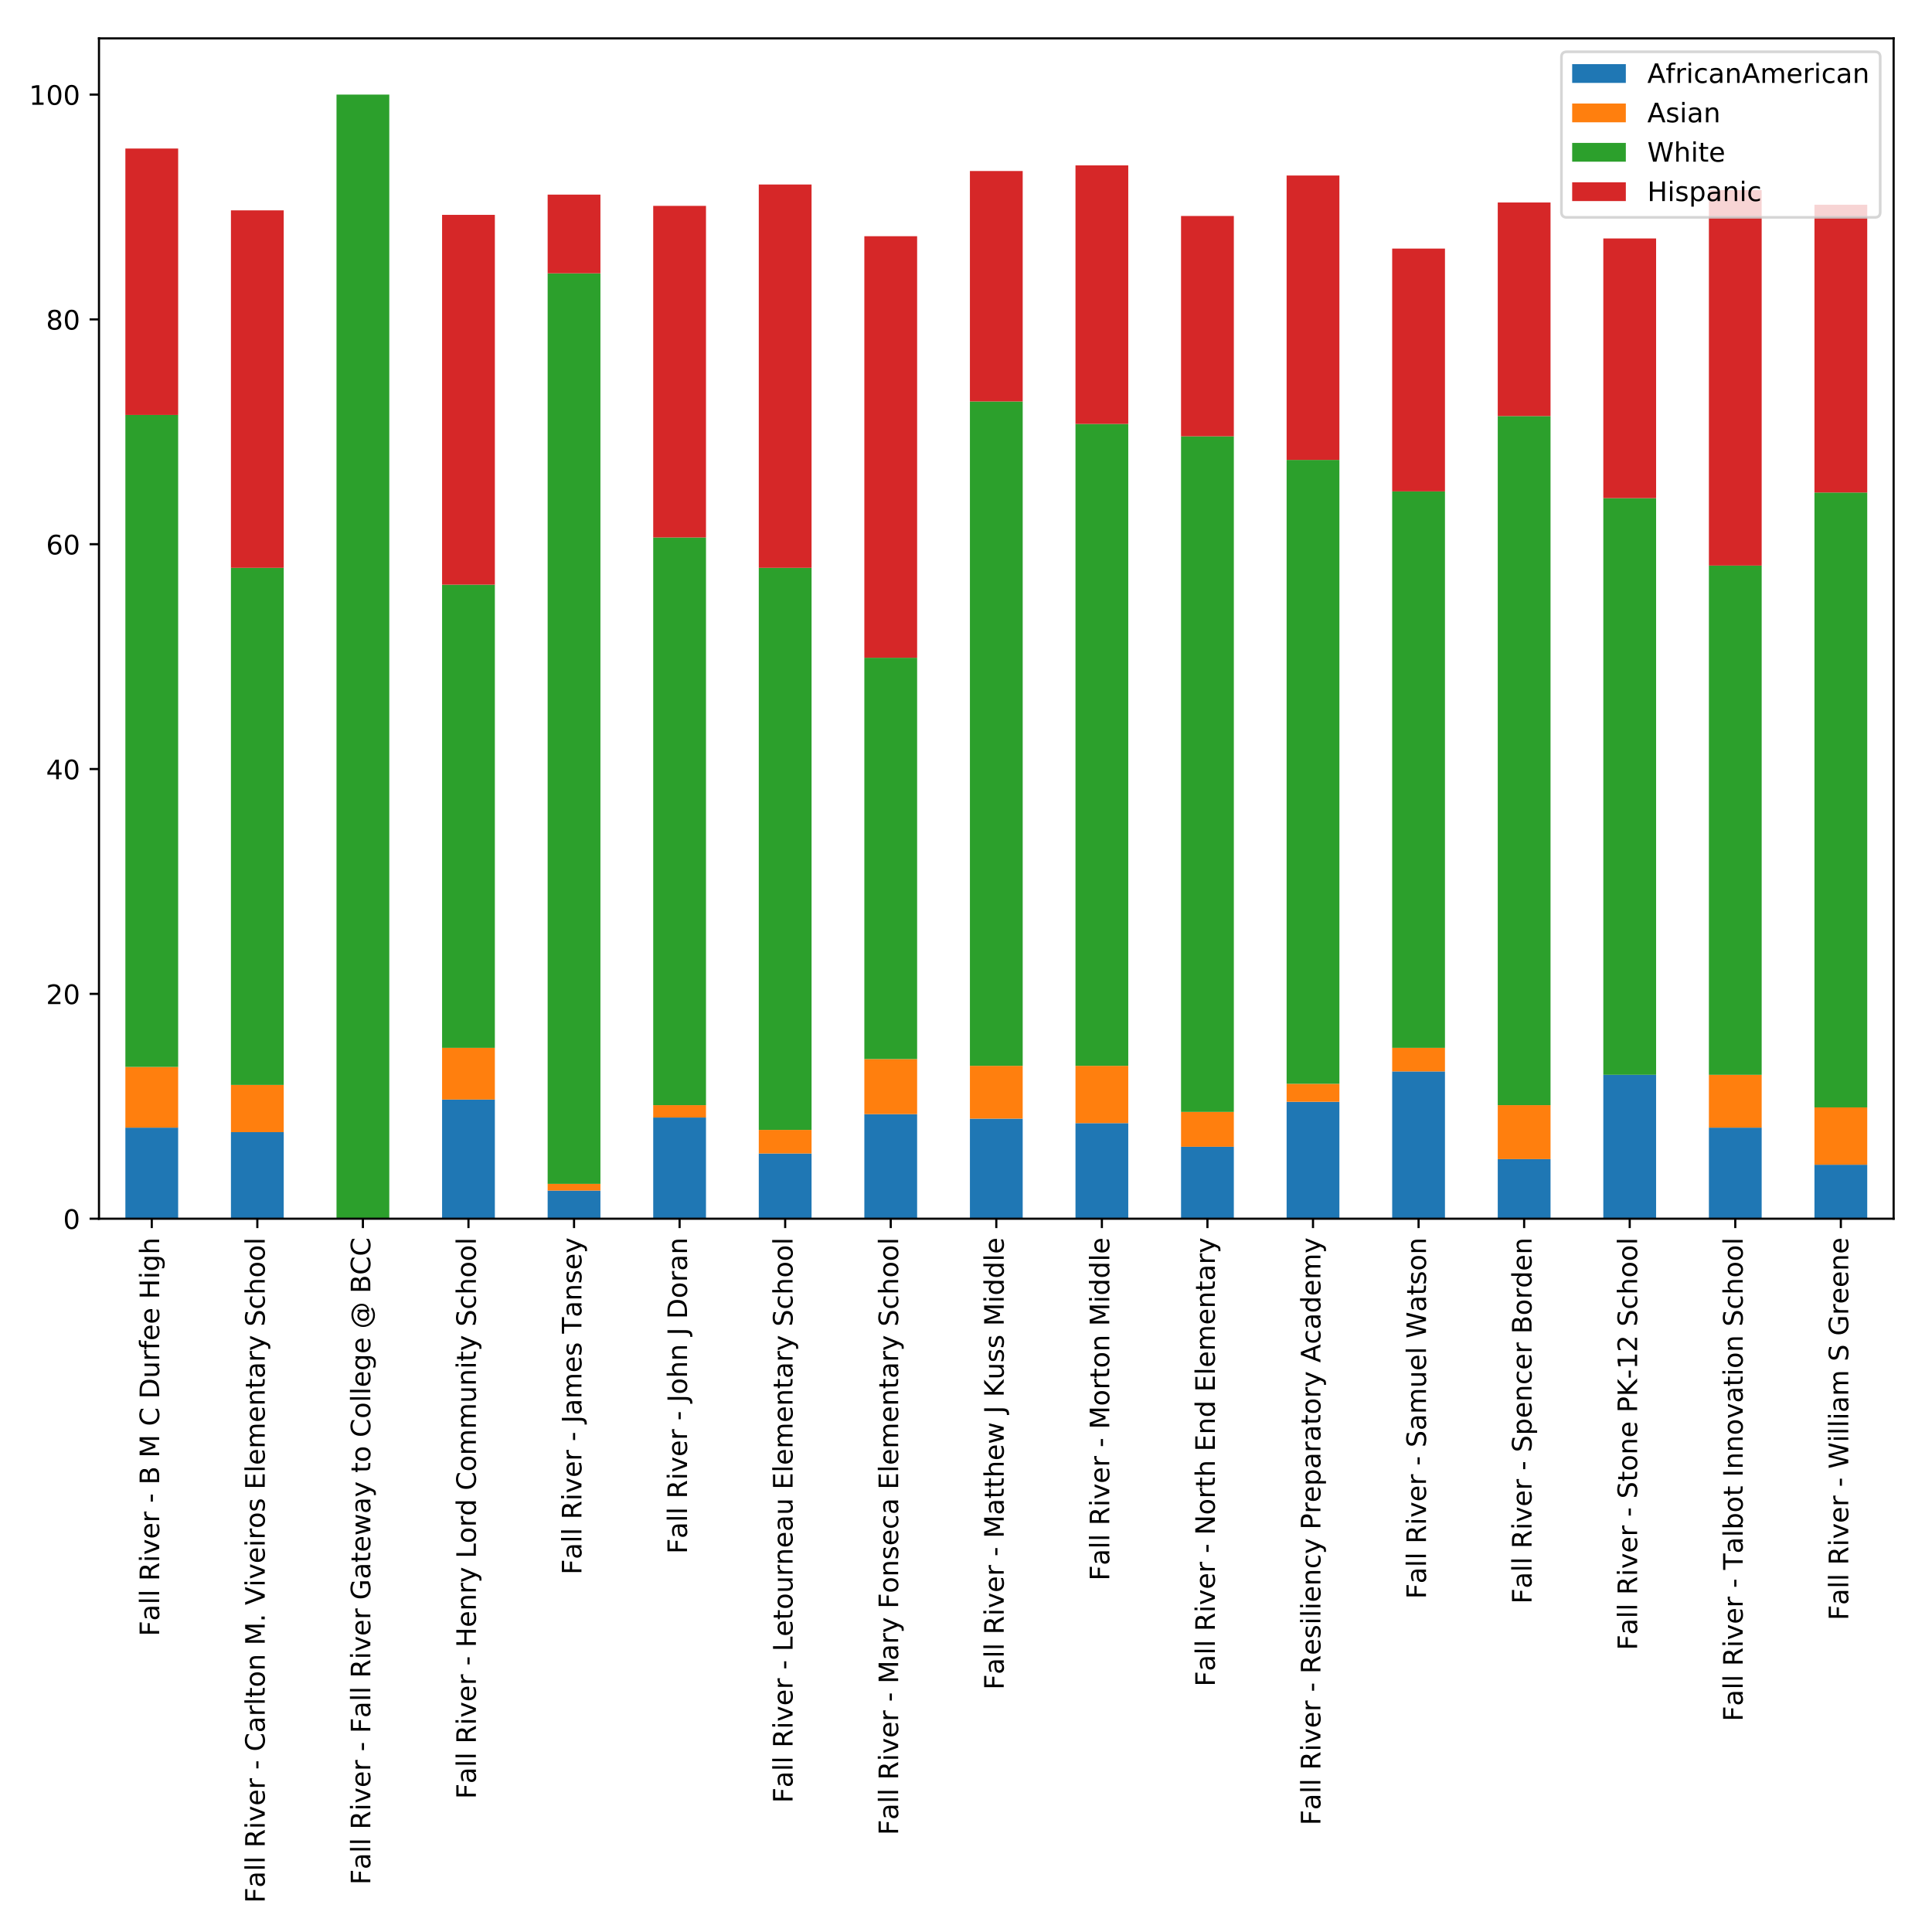 <?xml version="1.0" encoding="utf-8" standalone="no"?>
<!DOCTYPE svg PUBLIC "-//W3C//DTD SVG 1.1//EN"
  "http://www.w3.org/Graphics/SVG/1.1/DTD/svg11.dtd">
<!-- Created with matplotlib (http://matplotlib.org/) -->
<svg height="720pt" version="1.1" viewBox="0 0 720 720" width="720pt" xmlns="http://www.w3.org/2000/svg" xmlns:xlink="http://www.w3.org/1999/xlink">
 <defs>
  <style type="text/css">
*{stroke-linecap:butt;stroke-linejoin:round;}
  </style>
 </defs>
 <g id="figure_1">
  <g id="patch_1">
   <path d="M 0 720 
L 720 720 
L 720 0 
L 0 0 
z
" style="fill:#ffffff;"/>
  </g>
  <g id="axes_1">
   <g id="patch_2">
    <path d="M 36.888 454.17 
L 705.7 454.17 
L 705.7 14.3 
L 36.888 14.3 
z
" style="fill:#ffffff;"/>
   </g>
   <g id="patch_3">
    <path clip-path="url(#pedd5128e3c)" d="M 46.723 454.17 
L 66.394 454.17 
L 66.394 420.237 
L 46.723 420.237 
z
" style="fill:#1f77b4;"/>
   </g>
   <g id="patch_4">
    <path clip-path="url(#pedd5128e3c)" d="M 86.065 454.17 
L 105.736 454.17 
L 105.736 421.913 
L 86.065 421.913 
z
" style="fill:#1f77b4;"/>
   </g>
   <g id="patch_5">
    <path clip-path="url(#pedd5128e3c)" d="M 125.407 454.17 
L 145.078 454.17 
L 145.078 454.17 
L 125.407 454.17 
z
" style="fill:#1f77b4;"/>
   </g>
   <g id="patch_6">
    <path clip-path="url(#pedd5128e3c)" d="M 164.749 454.17 
L 184.42 454.17 
L 184.42 409.764 
L 164.749 409.764 
z
" style="fill:#1f77b4;"/>
   </g>
   <g id="patch_7">
    <path clip-path="url(#pedd5128e3c)" d="M 204.091 454.17 
L 223.762 454.17 
L 223.762 443.697 
L 204.091 443.697 
z
" style="fill:#1f77b4;"/>
   </g>
   <g id="patch_8">
    <path clip-path="url(#pedd5128e3c)" d="M 243.433 454.17 
L 263.103 454.17 
L 263.103 416.467 
L 243.433 416.467 
z
" style="fill:#1f77b4;"/>
   </g>
   <g id="patch_9">
    <path clip-path="url(#pedd5128e3c)" d="M 282.774 454.17 
L 302.445 454.17 
L 302.445 429.873 
L 282.774 429.873 
z
" style="fill:#1f77b4;"/>
   </g>
   <g id="patch_10">
    <path clip-path="url(#pedd5128e3c)" d="M 322.116 454.17 
L 341.787 454.17 
L 341.787 415.21 
L 322.116 415.21 
z
" style="fill:#1f77b4;"/>
   </g>
   <g id="patch_11">
    <path clip-path="url(#pedd5128e3c)" d="M 361.458 454.17 
L 381.129 454.17 
L 381.129 416.886 
L 361.458 416.886 
z
" style="fill:#1f77b4;"/>
   </g>
   <g id="patch_12">
    <path clip-path="url(#pedd5128e3c)" d="M 400.8 454.17 
L 420.471 454.17 
L 420.471 418.562 
L 400.8 418.562 
z
" style="fill:#1f77b4;"/>
   </g>
   <g id="patch_13">
    <path clip-path="url(#pedd5128e3c)" d="M 440.142 454.17 
L 459.813 454.17 
L 459.813 427.359 
L 440.142 427.359 
z
" style="fill:#1f77b4;"/>
   </g>
   <g id="patch_14">
    <path clip-path="url(#pedd5128e3c)" d="M 479.484 454.17 
L 499.155 454.17 
L 499.155 410.602 
L 479.484 410.602 
z
" style="fill:#1f77b4;"/>
   </g>
   <g id="patch_15">
    <path clip-path="url(#pedd5128e3c)" d="M 518.826 454.17 
L 538.497 454.17 
L 538.497 399.291 
L 518.826 399.291 
z
" style="fill:#1f77b4;"/>
   </g>
   <g id="patch_16">
    <path clip-path="url(#pedd5128e3c)" d="M 558.168 454.17 
L 577.839 454.17 
L 577.839 431.967 
L 558.168 431.967 
z
" style="fill:#1f77b4;"/>
   </g>
   <g id="patch_17">
    <path clip-path="url(#pedd5128e3c)" d="M 597.51 454.17 
L 617.181 454.17 
L 617.181 400.548 
L 597.51 400.548 
z
" style="fill:#1f77b4;"/>
   </g>
   <g id="patch_18">
    <path clip-path="url(#pedd5128e3c)" d="M 636.852 454.17 
L 656.523 454.17 
L 656.523 420.237 
L 636.852 420.237 
z
" style="fill:#1f77b4;"/>
   </g>
   <g id="patch_19">
    <path clip-path="url(#pedd5128e3c)" d="M 676.194 454.17 
L 695.865 454.17 
L 695.865 434.062 
L 676.194 434.062 
z
" style="fill:#1f77b4;"/>
   </g>
   <g id="patch_20">
    <path clip-path="url(#pedd5128e3c)" d="M 46.723 420.237 
L 66.394 420.237 
L 66.394 397.616 
L 46.723 397.616 
z
" style="fill:#ff7f0e;"/>
   </g>
   <g id="patch_21">
    <path clip-path="url(#pedd5128e3c)" d="M 86.065 421.913 
L 105.736 421.913 
L 105.736 404.318 
L 86.065 404.318 
z
" style="fill:#ff7f0e;"/>
   </g>
   <g id="patch_22">
    <path clip-path="url(#pedd5128e3c)" d="M 125.407 454.17 
L 145.078 454.17 
L 145.078 454.17 
L 125.407 454.17 
z
" style="fill:#ff7f0e;"/>
   </g>
   <g id="patch_23">
    <path clip-path="url(#pedd5128e3c)" d="M 164.749 409.764 
L 184.42 409.764 
L 184.42 390.494 
L 164.749 390.494 
z
" style="fill:#ff7f0e;"/>
   </g>
   <g id="patch_24">
    <path clip-path="url(#pedd5128e3c)" d="M 204.091 443.697 
L 223.762 443.697 
L 223.762 441.184 
L 204.091 441.184 
z
" style="fill:#ff7f0e;"/>
   </g>
   <g id="patch_25">
    <path clip-path="url(#pedd5128e3c)" d="M 243.433 416.467 
L 263.103 416.467 
L 263.103 411.859 
L 243.433 411.859 
z
" style="fill:#ff7f0e;"/>
   </g>
   <g id="patch_26">
    <path clip-path="url(#pedd5128e3c)" d="M 282.774 429.873 
L 302.445 429.873 
L 302.445 421.075 
L 282.774 421.075 
z
" style="fill:#ff7f0e;"/>
   </g>
   <g id="patch_27">
    <path clip-path="url(#pedd5128e3c)" d="M 322.116 415.21 
L 341.787 415.21 
L 341.787 394.683 
L 322.116 394.683 
z
" style="fill:#ff7f0e;"/>
   </g>
   <g id="patch_28">
    <path clip-path="url(#pedd5128e3c)" d="M 361.458 416.886 
L 381.129 416.886 
L 381.129 397.197 
L 361.458 397.197 
z
" style="fill:#ff7f0e;"/>
   </g>
   <g id="patch_29">
    <path clip-path="url(#pedd5128e3c)" d="M 400.8 418.562 
L 420.471 418.562 
L 420.471 397.197 
L 400.8 397.197 
z
" style="fill:#ff7f0e;"/>
   </g>
   <g id="patch_30">
    <path clip-path="url(#pedd5128e3c)" d="M 440.142 427.359 
L 459.813 427.359 
L 459.813 414.373 
L 440.142 414.373 
z
" style="fill:#ff7f0e;"/>
   </g>
   <g id="patch_31">
    <path clip-path="url(#pedd5128e3c)" d="M 479.484 410.602 
L 499.155 410.602 
L 499.155 403.899 
L 479.484 403.899 
z
" style="fill:#ff7f0e;"/>
   </g>
   <g id="patch_32">
    <path clip-path="url(#pedd5128e3c)" d="M 518.826 399.291 
L 538.497 399.291 
L 538.497 390.494 
L 518.826 390.494 
z
" style="fill:#ff7f0e;"/>
   </g>
   <g id="patch_33">
    <path clip-path="url(#pedd5128e3c)" d="M 558.168 431.967 
L 577.839 431.967 
L 577.839 411.859 
L 558.168 411.859 
z
" style="fill:#ff7f0e;"/>
   </g>
   <g id="patch_34">
    <path clip-path="url(#pedd5128e3c)" d="M 597.51 454.17 
L 617.181 454.17 
L 617.181 454.17 
L 597.51 454.17 
z
" style="fill:#ff7f0e;"/>
   </g>
   <g id="patch_35">
    <path clip-path="url(#pedd5128e3c)" d="M 636.852 420.237 
L 656.523 420.237 
L 656.523 400.548 
L 636.852 400.548 
z
" style="fill:#ff7f0e;"/>
   </g>
   <g id="patch_36">
    <path clip-path="url(#pedd5128e3c)" d="M 676.194 434.062 
L 695.865 434.062 
L 695.865 412.697 
L 676.194 412.697 
z
" style="fill:#ff7f0e;"/>
   </g>
   <g id="patch_37">
    <path clip-path="url(#pedd5128e3c)" d="M 46.723 397.616 
L 66.394 397.616 
L 66.394 154.64 
L 46.723 154.64 
z
" style="fill:#2ca02c;"/>
   </g>
   <g id="patch_38">
    <path clip-path="url(#pedd5128e3c)" d="M 86.065 404.318 
L 105.736 404.318 
L 105.736 211.613 
L 86.065 211.613 
z
" style="fill:#2ca02c;"/>
   </g>
   <g id="patch_39">
    <path clip-path="url(#pedd5128e3c)" d="M 125.407 454.17 
L 145.078 454.17 
L 145.078 35.246 
L 125.407 35.246 
z
" style="fill:#2ca02c;"/>
   </g>
   <g id="patch_40">
    <path clip-path="url(#pedd5128e3c)" d="M 164.749 390.494 
L 184.42 390.494 
L 184.42 217.897 
L 164.749 217.897 
z
" style="fill:#2ca02c;"/>
   </g>
   <g id="patch_41">
    <path clip-path="url(#pedd5128e3c)" d="M 204.091 441.184 
L 223.762 441.184 
L 223.762 101.855 
L 204.091 101.855 
z
" style="fill:#2ca02c;"/>
   </g>
   <g id="patch_42">
    <path clip-path="url(#pedd5128e3c)" d="M 243.433 411.859 
L 263.103 411.859 
L 263.103 200.302 
L 243.433 200.302 
z
" style="fill:#2ca02c;"/>
   </g>
   <g id="patch_43">
    <path clip-path="url(#pedd5128e3c)" d="M 282.774 421.075 
L 302.445 421.075 
L 302.445 211.613 
L 282.774 211.613 
z
" style="fill:#2ca02c;"/>
   </g>
   <g id="patch_44">
    <path clip-path="url(#pedd5128e3c)" d="M 322.116 394.683 
L 341.787 394.683 
L 341.787 245.127 
L 322.116 245.127 
z
" style="fill:#2ca02c;"/>
   </g>
   <g id="patch_45">
    <path clip-path="url(#pedd5128e3c)" d="M 361.458 397.197 
L 381.129 397.197 
L 381.129 149.612 
L 361.458 149.612 
z
" style="fill:#2ca02c;"/>
   </g>
   <g id="patch_46">
    <path clip-path="url(#pedd5128e3c)" d="M 400.8 397.197 
L 420.471 397.197 
L 420.471 157.991 
L 400.8 157.991 
z
" style="fill:#2ca02c;"/>
   </g>
   <g id="patch_47">
    <path clip-path="url(#pedd5128e3c)" d="M 440.142 414.373 
L 459.813 414.373 
L 459.813 162.599 
L 440.142 162.599 
z
" style="fill:#2ca02c;"/>
   </g>
   <g id="patch_48">
    <path clip-path="url(#pedd5128e3c)" d="M 479.484 403.899 
L 499.155 403.899 
L 499.155 171.397 
L 479.484 171.397 
z
" style="fill:#2ca02c;"/>
   </g>
   <g id="patch_49">
    <path clip-path="url(#pedd5128e3c)" d="M 518.826 390.494 
L 538.497 390.494 
L 538.497 183.126 
L 518.826 183.126 
z
" style="fill:#2ca02c;"/>
   </g>
   <g id="patch_50">
    <path clip-path="url(#pedd5128e3c)" d="M 558.168 411.859 
L 577.839 411.859 
L 577.839 155.059 
L 558.168 155.059 
z
" style="fill:#2ca02c;"/>
   </g>
   <g id="patch_51">
    <path clip-path="url(#pedd5128e3c)" d="M 597.51 400.548 
L 617.181 400.548 
L 617.181 185.64 
L 597.51 185.64 
z
" style="fill:#2ca02c;"/>
   </g>
   <g id="patch_52">
    <path clip-path="url(#pedd5128e3c)" d="M 636.852 400.548 
L 656.523 400.548 
L 656.523 210.775 
L 636.852 210.775 
z
" style="fill:#2ca02c;"/>
   </g>
   <g id="patch_53">
    <path clip-path="url(#pedd5128e3c)" d="M 676.194 412.697 
L 695.865 412.697 
L 695.865 183.545 
L 676.194 183.545 
z
" style="fill:#2ca02c;"/>
   </g>
   <g id="patch_54">
    <path clip-path="url(#pedd5128e3c)" d="M 46.723 154.64 
L 66.394 154.64 
L 66.394 55.355 
L 46.723 55.355 
z
" style="fill:#d62728;"/>
   </g>
   <g id="patch_55">
    <path clip-path="url(#pedd5128e3c)" d="M 86.065 211.613 
L 105.736 211.613 
L 105.736 78.395 
L 86.065 78.395 
z
" style="fill:#d62728;"/>
   </g>
   <g id="patch_56">
    <path clip-path="url(#pedd5128e3c)" d="M 125.407 454.17 
L 145.078 454.17 
L 145.078 454.17 
L 125.407 454.17 
z
" style="fill:#d62728;"/>
   </g>
   <g id="patch_57">
    <path clip-path="url(#pedd5128e3c)" d="M 164.749 217.897 
L 184.42 217.897 
L 184.42 80.071 
L 164.749 80.071 
z
" style="fill:#d62728;"/>
   </g>
   <g id="patch_58">
    <path clip-path="url(#pedd5128e3c)" d="M 204.091 101.855 
L 223.762 101.855 
L 223.762 72.53 
L 204.091 72.53 
z
" style="fill:#d62728;"/>
   </g>
   <g id="patch_59">
    <path clip-path="url(#pedd5128e3c)" d="M 243.433 200.302 
L 263.103 200.302 
L 263.103 76.72 
L 243.433 76.72 
z
" style="fill:#d62728;"/>
   </g>
   <g id="patch_60">
    <path clip-path="url(#pedd5128e3c)" d="M 282.774 211.613 
L 302.445 211.613 
L 302.445 68.76 
L 282.774 68.76 
z
" style="fill:#d62728;"/>
   </g>
   <g id="patch_61">
    <path clip-path="url(#pedd5128e3c)" d="M 322.116 245.127 
L 341.787 245.127 
L 341.787 88.031 
L 322.116 88.031 
z
" style="fill:#d62728;"/>
   </g>
   <g id="patch_62">
    <path clip-path="url(#pedd5128e3c)" d="M 361.458 149.612 
L 381.129 149.612 
L 381.129 63.733 
L 361.458 63.733 
z
" style="fill:#d62728;"/>
   </g>
   <g id="patch_63">
    <path clip-path="url(#pedd5128e3c)" d="M 400.8 157.991 
L 420.471 157.991 
L 420.471 61.638 
L 400.8 61.638 
z
" style="fill:#d62728;"/>
   </g>
   <g id="patch_64">
    <path clip-path="url(#pedd5128e3c)" d="M 440.142 162.599 
L 459.813 162.599 
L 459.813 80.49 
L 440.142 80.49 
z
" style="fill:#d62728;"/>
   </g>
   <g id="patch_65">
    <path clip-path="url(#pedd5128e3c)" d="M 479.484 171.397 
L 499.155 171.397 
L 499.155 65.409 
L 479.484 65.409 
z
" style="fill:#d62728;"/>
   </g>
   <g id="patch_66">
    <path clip-path="url(#pedd5128e3c)" d="M 518.826 183.126 
L 538.497 183.126 
L 538.497 92.639 
L 518.826 92.639 
z
" style="fill:#d62728;"/>
   </g>
   <g id="patch_67">
    <path clip-path="url(#pedd5128e3c)" d="M 558.168 155.059 
L 577.839 155.059 
L 577.839 75.463 
L 558.168 75.463 
z
" style="fill:#d62728;"/>
   </g>
   <g id="patch_68">
    <path clip-path="url(#pedd5128e3c)" d="M 597.51 185.64 
L 617.181 185.64 
L 617.181 88.868 
L 597.51 88.868 
z
" style="fill:#d62728;"/>
   </g>
   <g id="patch_69">
    <path clip-path="url(#pedd5128e3c)" d="M 636.852 210.775 
L 656.523 210.775 
L 656.523 70.855 
L 636.852 70.855 
z
" style="fill:#d62728;"/>
   </g>
   <g id="patch_70">
    <path clip-path="url(#pedd5128e3c)" d="M 676.194 183.545 
L 695.865 183.545 
L 695.865 76.301 
L 676.194 76.301 
z
" style="fill:#d62728;"/>
   </g>
   <g id="matplotlib.axis_1">
    <g id="xtick_1">
     <g id="line2d_1">
      <defs>
       <path d="M 0 0 
L 0 3.5 
" id="m7c41e61226" style="stroke:#000000;stroke-width:0.8;"/>
      </defs>
      <g>
       <use style="stroke:#000000;stroke-width:0.8;" x="56.558" xlink:href="#m7c41e61226" y="454.17"/>
      </g>
     </g>
     <g id="text_1">
      <!-- Fall River - B M C Durfee High -->
      <defs>
       <path d="M 9.812 72.906 
L 51.703 72.906 
L 51.703 64.594 
L 19.672 64.594 
L 19.672 43.109 
L 48.578 43.109 
L 48.578 34.812 
L 19.672 34.812 
L 19.672 0 
L 9.812 0 
z
" id="DejaVuSans-46"/>
       <path d="M 34.281 27.484 
Q 23.391 27.484 19.188 25 
Q 14.984 22.516 14.984 16.5 
Q 14.984 11.719 18.141 8.906 
Q 21.297 6.109 26.703 6.109 
Q 34.188 6.109 38.703 11.406 
Q 43.219 16.703 43.219 25.484 
L 43.219 27.484 
z
M 52.203 31.203 
L 52.203 0 
L 43.219 0 
L 43.219 8.297 
Q 40.141 3.328 35.547 0.953 
Q 30.953 -1.422 24.312 -1.422 
Q 15.922 -1.422 10.953 3.297 
Q 6 8.016 6 15.922 
Q 6 25.141 12.172 29.828 
Q 18.359 34.516 30.609 34.516 
L 43.219 34.516 
L 43.219 35.406 
Q 43.219 41.609 39.141 45 
Q 35.062 48.391 27.688 48.391 
Q 23 48.391 18.547 47.266 
Q 14.109 46.141 10.016 43.891 
L 10.016 52.203 
Q 14.938 54.109 19.578 55.047 
Q 24.219 56 28.609 56 
Q 40.484 56 46.344 49.844 
Q 52.203 43.703 52.203 31.203 
z
" id="DejaVuSans-61"/>
       <path d="M 9.422 75.984 
L 18.406 75.984 
L 18.406 0 
L 9.422 0 
z
" id="DejaVuSans-6c"/>
       <path id="DejaVuSans-20"/>
       <path d="M 44.391 34.188 
Q 47.562 33.109 50.562 29.594 
Q 53.562 26.078 56.594 19.922 
L 66.609 0 
L 56 0 
L 46.688 18.703 
Q 43.062 26.031 39.672 28.422 
Q 36.281 30.812 30.422 30.812 
L 19.672 30.812 
L 19.672 0 
L 9.812 0 
L 9.812 72.906 
L 32.078 72.906 
Q 44.578 72.906 50.734 67.672 
Q 56.891 62.453 56.891 51.906 
Q 56.891 45.016 53.688 40.469 
Q 50.484 35.938 44.391 34.188 
z
M 19.672 64.797 
L 19.672 38.922 
L 32.078 38.922 
Q 39.203 38.922 42.844 42.219 
Q 46.484 45.516 46.484 51.906 
Q 46.484 58.297 42.844 61.547 
Q 39.203 64.797 32.078 64.797 
z
" id="DejaVuSans-52"/>
       <path d="M 9.422 54.688 
L 18.406 54.688 
L 18.406 0 
L 9.422 0 
z
M 9.422 75.984 
L 18.406 75.984 
L 18.406 64.594 
L 9.422 64.594 
z
" id="DejaVuSans-69"/>
       <path d="M 2.984 54.688 
L 12.5 54.688 
L 29.594 8.797 
L 46.688 54.688 
L 56.203 54.688 
L 35.688 0 
L 23.484 0 
z
" id="DejaVuSans-76"/>
       <path d="M 56.203 29.594 
L 56.203 25.203 
L 14.891 25.203 
Q 15.484 15.922 20.484 11.062 
Q 25.484 6.203 34.422 6.203 
Q 39.594 6.203 44.453 7.469 
Q 49.312 8.734 54.109 11.281 
L 54.109 2.781 
Q 49.266 0.734 44.188 -0.344 
Q 39.109 -1.422 33.891 -1.422 
Q 20.797 -1.422 13.156 6.188 
Q 5.516 13.812 5.516 26.812 
Q 5.516 40.234 12.766 48.109 
Q 20.016 56 32.328 56 
Q 43.359 56 49.781 48.891 
Q 56.203 41.797 56.203 29.594 
z
M 47.219 32.234 
Q 47.125 39.594 43.094 43.984 
Q 39.062 48.391 32.422 48.391 
Q 24.906 48.391 20.391 44.141 
Q 15.875 39.891 15.188 32.172 
z
" id="DejaVuSans-65"/>
       <path d="M 41.109 46.297 
Q 39.594 47.172 37.812 47.578 
Q 36.031 48 33.891 48 
Q 26.266 48 22.188 43.047 
Q 18.109 38.094 18.109 28.812 
L 18.109 0 
L 9.078 0 
L 9.078 54.688 
L 18.109 54.688 
L 18.109 46.188 
Q 20.953 51.172 25.484 53.578 
Q 30.031 56 36.531 56 
Q 37.453 56 38.578 55.875 
Q 39.703 55.766 41.062 55.516 
z
" id="DejaVuSans-72"/>
       <path d="M 4.891 31.391 
L 31.203 31.391 
L 31.203 23.391 
L 4.891 23.391 
z
" id="DejaVuSans-2d"/>
       <path d="M 19.672 34.812 
L 19.672 8.109 
L 35.5 8.109 
Q 43.453 8.109 47.281 11.406 
Q 51.125 14.703 51.125 21.484 
Q 51.125 28.328 47.281 31.562 
Q 43.453 34.812 35.5 34.812 
z
M 19.672 64.797 
L 19.672 42.828 
L 34.281 42.828 
Q 41.5 42.828 45.031 45.531 
Q 48.578 48.25 48.578 53.812 
Q 48.578 59.328 45.031 62.062 
Q 41.5 64.797 34.281 64.797 
z
M 9.812 72.906 
L 35.016 72.906 
Q 46.297 72.906 52.391 68.219 
Q 58.5 63.531 58.5 54.891 
Q 58.5 48.188 55.375 44.234 
Q 52.25 40.281 46.188 39.312 
Q 53.469 37.75 57.5 32.781 
Q 61.531 27.828 61.531 20.406 
Q 61.531 10.641 54.891 5.312 
Q 48.25 0 35.984 0 
L 9.812 0 
z
" id="DejaVuSans-42"/>
       <path d="M 9.812 72.906 
L 24.516 72.906 
L 43.109 23.297 
L 61.812 72.906 
L 76.516 72.906 
L 76.516 0 
L 66.891 0 
L 66.891 64.016 
L 48.094 14.016 
L 38.188 14.016 
L 19.391 64.016 
L 19.391 0 
L 9.812 0 
z
" id="DejaVuSans-4d"/>
       <path d="M 64.406 67.281 
L 64.406 56.891 
Q 59.422 61.531 53.781 63.812 
Q 48.141 66.109 41.797 66.109 
Q 29.297 66.109 22.656 58.469 
Q 16.016 50.828 16.016 36.375 
Q 16.016 21.969 22.656 14.328 
Q 29.297 6.688 41.797 6.688 
Q 48.141 6.688 53.781 8.984 
Q 59.422 11.281 64.406 15.922 
L 64.406 5.609 
Q 59.234 2.094 53.438 0.328 
Q 47.656 -1.422 41.219 -1.422 
Q 24.656 -1.422 15.125 8.703 
Q 5.609 18.844 5.609 36.375 
Q 5.609 53.953 15.125 64.078 
Q 24.656 74.219 41.219 74.219 
Q 47.75 74.219 53.531 72.484 
Q 59.328 70.75 64.406 67.281 
z
" id="DejaVuSans-43"/>
       <path d="M 19.672 64.797 
L 19.672 8.109 
L 31.594 8.109 
Q 46.688 8.109 53.688 14.938 
Q 60.688 21.781 60.688 36.531 
Q 60.688 51.172 53.688 57.984 
Q 46.688 64.797 31.594 64.797 
z
M 9.812 72.906 
L 30.078 72.906 
Q 51.266 72.906 61.172 64.094 
Q 71.094 55.281 71.094 36.531 
Q 71.094 17.672 61.125 8.828 
Q 51.172 0 30.078 0 
L 9.812 0 
z
" id="DejaVuSans-44"/>
       <path d="M 8.5 21.578 
L 8.5 54.688 
L 17.484 54.688 
L 17.484 21.922 
Q 17.484 14.156 20.5 10.266 
Q 23.531 6.391 29.594 6.391 
Q 36.859 6.391 41.078 11.031 
Q 45.312 15.672 45.312 23.688 
L 45.312 54.688 
L 54.297 54.688 
L 54.297 0 
L 45.312 0 
L 45.312 8.406 
Q 42.047 3.422 37.719 1 
Q 33.406 -1.422 27.688 -1.422 
Q 18.266 -1.422 13.375 4.438 
Q 8.5 10.297 8.5 21.578 
z
M 31.109 56 
z
" id="DejaVuSans-75"/>
       <path d="M 37.109 75.984 
L 37.109 68.5 
L 28.516 68.5 
Q 23.688 68.5 21.797 66.547 
Q 19.922 64.594 19.922 59.516 
L 19.922 54.688 
L 34.719 54.688 
L 34.719 47.703 
L 19.922 47.703 
L 19.922 0 
L 10.891 0 
L 10.891 47.703 
L 2.297 47.703 
L 2.297 54.688 
L 10.891 54.688 
L 10.891 58.5 
Q 10.891 67.625 15.141 71.797 
Q 19.391 75.984 28.609 75.984 
z
" id="DejaVuSans-66"/>
       <path d="M 9.812 72.906 
L 19.672 72.906 
L 19.672 43.016 
L 55.516 43.016 
L 55.516 72.906 
L 65.375 72.906 
L 65.375 0 
L 55.516 0 
L 55.516 34.719 
L 19.672 34.719 
L 19.672 0 
L 9.812 0 
z
" id="DejaVuSans-48"/>
       <path d="M 45.406 27.984 
Q 45.406 37.75 41.375 43.109 
Q 37.359 48.484 30.078 48.484 
Q 22.859 48.484 18.828 43.109 
Q 14.797 37.75 14.797 27.984 
Q 14.797 18.266 18.828 12.891 
Q 22.859 7.516 30.078 7.516 
Q 37.359 7.516 41.375 12.891 
Q 45.406 18.266 45.406 27.984 
z
M 54.391 6.781 
Q 54.391 -7.172 48.188 -13.984 
Q 42 -20.797 29.203 -20.797 
Q 24.469 -20.797 20.266 -20.094 
Q 16.062 -19.391 12.109 -17.922 
L 12.109 -9.188 
Q 16.062 -11.328 19.922 -12.344 
Q 23.781 -13.375 27.781 -13.375 
Q 36.625 -13.375 41.016 -8.766 
Q 45.406 -4.156 45.406 5.172 
L 45.406 9.625 
Q 42.625 4.781 38.281 2.391 
Q 33.938 0 27.875 0 
Q 17.828 0 11.672 7.656 
Q 5.516 15.328 5.516 27.984 
Q 5.516 40.672 11.672 48.328 
Q 17.828 56 27.875 56 
Q 33.938 56 38.281 53.609 
Q 42.625 51.219 45.406 46.391 
L 45.406 54.688 
L 54.391 54.688 
z
" id="DejaVuSans-67"/>
       <path d="M 54.891 33.016 
L 54.891 0 
L 45.906 0 
L 45.906 32.719 
Q 45.906 40.484 42.875 44.328 
Q 39.844 48.188 33.797 48.188 
Q 26.516 48.188 22.312 43.547 
Q 18.109 38.922 18.109 30.906 
L 18.109 0 
L 9.078 0 
L 9.078 75.984 
L 18.109 75.984 
L 18.109 46.188 
Q 21.344 51.125 25.703 53.562 
Q 30.078 56 35.797 56 
Q 45.219 56 50.047 50.172 
Q 54.891 44.344 54.891 33.016 
z
" id="DejaVuSans-68"/>
      </defs>
      <g transform="translate(59.318 609.788)rotate(-90)scale(0.1 -0.1)">
       <use xlink:href="#DejaVuSans-46"/>
       <use x="57.379" xlink:href="#DejaVuSans-61"/>
       <use x="118.658" xlink:href="#DejaVuSans-6c"/>
       <use x="146.441" xlink:href="#DejaVuSans-6c"/>
       <use x="174.225" xlink:href="#DejaVuSans-20"/>
       <use x="206.012" xlink:href="#DejaVuSans-52"/>
       <use x="275.494" xlink:href="#DejaVuSans-69"/>
       <use x="303.277" xlink:href="#DejaVuSans-76"/>
       <use x="362.457" xlink:href="#DejaVuSans-65"/>
       <use x="423.98" xlink:href="#DejaVuSans-72"/>
       <use x="465.094" xlink:href="#DejaVuSans-20"/>
       <use x="496.881" xlink:href="#DejaVuSans-2d"/>
       <use x="532.965" xlink:href="#DejaVuSans-20"/>
       <use x="564.752" xlink:href="#DejaVuSans-42"/>
       <use x="633.355" xlink:href="#DejaVuSans-20"/>
       <use x="665.143" xlink:href="#DejaVuSans-4d"/>
       <use x="751.422" xlink:href="#DejaVuSans-20"/>
       <use x="783.209" xlink:href="#DejaVuSans-43"/>
       <use x="853.033" xlink:href="#DejaVuSans-20"/>
       <use x="884.82" xlink:href="#DejaVuSans-44"/>
       <use x="961.822" xlink:href="#DejaVuSans-75"/>
       <use x="1025.201" xlink:href="#DejaVuSans-72"/>
       <use x="1066.314" xlink:href="#DejaVuSans-66"/>
       <use x="1101.52" xlink:href="#DejaVuSans-65"/>
       <use x="1163.043" xlink:href="#DejaVuSans-65"/>
       <use x="1224.566" xlink:href="#DejaVuSans-20"/>
       <use x="1256.354" xlink:href="#DejaVuSans-48"/>
       <use x="1331.549" xlink:href="#DejaVuSans-69"/>
       <use x="1359.332" xlink:href="#DejaVuSans-67"/>
       <use x="1422.809" xlink:href="#DejaVuSans-68"/>
      </g>
     </g>
    </g>
    <g id="xtick_2">
     <g id="line2d_2">
      <g>
       <use style="stroke:#000000;stroke-width:0.8;" x="95.9" xlink:href="#m7c41e61226" y="454.17"/>
      </g>
     </g>
     <g id="text_2">
      <!-- Fall River - Carlton M. Viveiros Elementary School -->
      <defs>
       <path d="M 18.312 70.219 
L 18.312 54.688 
L 36.812 54.688 
L 36.812 47.703 
L 18.312 47.703 
L 18.312 18.016 
Q 18.312 11.328 20.141 9.422 
Q 21.969 7.516 27.594 7.516 
L 36.812 7.516 
L 36.812 0 
L 27.594 0 
Q 17.188 0 13.234 3.875 
Q 9.281 7.766 9.281 18.016 
L 9.281 47.703 
L 2.688 47.703 
L 2.688 54.688 
L 9.281 54.688 
L 9.281 70.219 
z
" id="DejaVuSans-74"/>
       <path d="M 30.609 48.391 
Q 23.391 48.391 19.188 42.75 
Q 14.984 37.109 14.984 27.297 
Q 14.984 17.484 19.156 11.844 
Q 23.344 6.203 30.609 6.203 
Q 37.797 6.203 41.984 11.859 
Q 46.188 17.531 46.188 27.297 
Q 46.188 37.016 41.984 42.703 
Q 37.797 48.391 30.609 48.391 
z
M 30.609 56 
Q 42.328 56 49.016 48.375 
Q 55.719 40.766 55.719 27.297 
Q 55.719 13.875 49.016 6.219 
Q 42.328 -1.422 30.609 -1.422 
Q 18.844 -1.422 12.172 6.219 
Q 5.516 13.875 5.516 27.297 
Q 5.516 40.766 12.172 48.375 
Q 18.844 56 30.609 56 
z
" id="DejaVuSans-6f"/>
       <path d="M 54.891 33.016 
L 54.891 0 
L 45.906 0 
L 45.906 32.719 
Q 45.906 40.484 42.875 44.328 
Q 39.844 48.188 33.797 48.188 
Q 26.516 48.188 22.312 43.547 
Q 18.109 38.922 18.109 30.906 
L 18.109 0 
L 9.078 0 
L 9.078 54.688 
L 18.109 54.688 
L 18.109 46.188 
Q 21.344 51.125 25.703 53.562 
Q 30.078 56 35.797 56 
Q 45.219 56 50.047 50.172 
Q 54.891 44.344 54.891 33.016 
z
" id="DejaVuSans-6e"/>
       <path d="M 10.688 12.406 
L 21 12.406 
L 21 0 
L 10.688 0 
z
" id="DejaVuSans-2e"/>
       <path d="M 28.609 0 
L 0.781 72.906 
L 11.078 72.906 
L 34.188 11.531 
L 57.328 72.906 
L 67.578 72.906 
L 39.797 0 
z
" id="DejaVuSans-56"/>
       <path d="M 44.281 53.078 
L 44.281 44.578 
Q 40.484 46.531 36.375 47.5 
Q 32.281 48.484 27.875 48.484 
Q 21.188 48.484 17.844 46.438 
Q 14.5 44.391 14.5 40.281 
Q 14.5 37.156 16.891 35.375 
Q 19.281 33.594 26.516 31.984 
L 29.594 31.297 
Q 39.156 29.25 43.188 25.516 
Q 47.219 21.781 47.219 15.094 
Q 47.219 7.469 41.188 3.016 
Q 35.156 -1.422 24.609 -1.422 
Q 20.219 -1.422 15.453 -0.562 
Q 10.688 0.297 5.422 2 
L 5.422 11.281 
Q 10.406 8.688 15.234 7.391 
Q 20.062 6.109 24.812 6.109 
Q 31.156 6.109 34.562 8.281 
Q 37.984 10.453 37.984 14.406 
Q 37.984 18.062 35.516 20.016 
Q 33.062 21.969 24.703 23.781 
L 21.578 24.516 
Q 13.234 26.266 9.516 29.906 
Q 5.812 33.547 5.812 39.891 
Q 5.812 47.609 11.281 51.797 
Q 16.75 56 26.812 56 
Q 31.781 56 36.172 55.266 
Q 40.578 54.547 44.281 53.078 
z
" id="DejaVuSans-73"/>
       <path d="M 9.812 72.906 
L 55.906 72.906 
L 55.906 64.594 
L 19.672 64.594 
L 19.672 43.016 
L 54.391 43.016 
L 54.391 34.719 
L 19.672 34.719 
L 19.672 8.297 
L 56.781 8.297 
L 56.781 0 
L 9.812 0 
z
" id="DejaVuSans-45"/>
       <path d="M 52 44.188 
Q 55.375 50.25 60.062 53.125 
Q 64.75 56 71.094 56 
Q 79.641 56 84.281 50.016 
Q 88.922 44.047 88.922 33.016 
L 88.922 0 
L 79.891 0 
L 79.891 32.719 
Q 79.891 40.578 77.094 44.375 
Q 74.312 48.188 68.609 48.188 
Q 61.625 48.188 57.562 43.547 
Q 53.516 38.922 53.516 30.906 
L 53.516 0 
L 44.484 0 
L 44.484 32.719 
Q 44.484 40.625 41.703 44.406 
Q 38.922 48.188 33.109 48.188 
Q 26.219 48.188 22.156 43.531 
Q 18.109 38.875 18.109 30.906 
L 18.109 0 
L 9.078 0 
L 9.078 54.688 
L 18.109 54.688 
L 18.109 46.188 
Q 21.188 51.219 25.484 53.609 
Q 29.781 56 35.688 56 
Q 41.656 56 45.828 52.969 
Q 50 49.953 52 44.188 
z
" id="DejaVuSans-6d"/>
       <path d="M 32.172 -5.078 
Q 28.375 -14.844 24.75 -17.812 
Q 21.141 -20.797 15.094 -20.797 
L 7.906 -20.797 
L 7.906 -13.281 
L 13.188 -13.281 
Q 16.891 -13.281 18.938 -11.516 
Q 21 -9.766 23.484 -3.219 
L 25.094 0.875 
L 2.984 54.688 
L 12.5 54.688 
L 29.594 11.922 
L 46.688 54.688 
L 56.203 54.688 
z
" id="DejaVuSans-79"/>
       <path d="M 53.516 70.516 
L 53.516 60.891 
Q 47.906 63.578 42.922 64.891 
Q 37.938 66.219 33.297 66.219 
Q 25.25 66.219 20.875 63.094 
Q 16.5 59.969 16.5 54.203 
Q 16.5 49.359 19.406 46.891 
Q 22.312 44.438 30.422 42.922 
L 36.375 41.703 
Q 47.406 39.594 52.656 34.297 
Q 57.906 29 57.906 20.125 
Q 57.906 9.516 50.797 4.047 
Q 43.703 -1.422 29.984 -1.422 
Q 24.812 -1.422 18.969 -0.25 
Q 13.141 0.922 6.891 3.219 
L 6.891 13.375 
Q 12.891 10.016 18.656 8.297 
Q 24.422 6.594 29.984 6.594 
Q 38.422 6.594 43.016 9.906 
Q 47.609 13.234 47.609 19.391 
Q 47.609 24.75 44.312 27.781 
Q 41.016 30.812 33.5 32.328 
L 27.484 33.5 
Q 16.453 35.688 11.516 40.375 
Q 6.594 45.062 6.594 53.422 
Q 6.594 63.094 13.406 68.656 
Q 20.219 74.219 32.172 74.219 
Q 37.312 74.219 42.625 73.281 
Q 47.953 72.359 53.516 70.516 
z
" id="DejaVuSans-53"/>
       <path d="M 48.781 52.594 
L 48.781 44.188 
Q 44.969 46.297 41.141 47.344 
Q 37.312 48.391 33.406 48.391 
Q 24.656 48.391 19.812 42.844 
Q 14.984 37.312 14.984 27.297 
Q 14.984 17.281 19.812 11.734 
Q 24.656 6.203 33.406 6.203 
Q 37.312 6.203 41.141 7.25 
Q 44.969 8.297 48.781 10.406 
L 48.781 2.094 
Q 45.016 0.344 40.984 -0.531 
Q 36.969 -1.422 32.422 -1.422 
Q 20.062 -1.422 12.781 6.344 
Q 5.516 14.109 5.516 27.297 
Q 5.516 40.672 12.859 48.328 
Q 20.219 56 33.016 56 
Q 37.156 56 41.109 55.141 
Q 45.062 54.297 48.781 52.594 
z
" id="DejaVuSans-63"/>
      </defs>
      <g transform="translate(98.66 709.2)rotate(-90)scale(0.1 -0.1)">
       <use xlink:href="#DejaVuSans-46"/>
       <use x="57.379" xlink:href="#DejaVuSans-61"/>
       <use x="118.658" xlink:href="#DejaVuSans-6c"/>
       <use x="146.441" xlink:href="#DejaVuSans-6c"/>
       <use x="174.225" xlink:href="#DejaVuSans-20"/>
       <use x="206.012" xlink:href="#DejaVuSans-52"/>
       <use x="275.494" xlink:href="#DejaVuSans-69"/>
       <use x="303.277" xlink:href="#DejaVuSans-76"/>
       <use x="362.457" xlink:href="#DejaVuSans-65"/>
       <use x="423.98" xlink:href="#DejaVuSans-72"/>
       <use x="465.094" xlink:href="#DejaVuSans-20"/>
       <use x="496.881" xlink:href="#DejaVuSans-2d"/>
       <use x="532.965" xlink:href="#DejaVuSans-20"/>
       <use x="564.752" xlink:href="#DejaVuSans-43"/>
       <use x="634.576" xlink:href="#DejaVuSans-61"/>
       <use x="695.855" xlink:href="#DejaVuSans-72"/>
       <use x="736.969" xlink:href="#DejaVuSans-6c"/>
       <use x="764.752" xlink:href="#DejaVuSans-74"/>
       <use x="803.961" xlink:href="#DejaVuSans-6f"/>
       <use x="865.143" xlink:href="#DejaVuSans-6e"/>
       <use x="928.521" xlink:href="#DejaVuSans-20"/>
       <use x="960.309" xlink:href="#DejaVuSans-4d"/>
       <use x="1046.588" xlink:href="#DejaVuSans-2e"/>
       <use x="1078.375" xlink:href="#DejaVuSans-20"/>
       <use x="1110.162" xlink:href="#DejaVuSans-56"/>
       <use x="1178.539" xlink:href="#DejaVuSans-69"/>
       <use x="1206.322" xlink:href="#DejaVuSans-76"/>
       <use x="1265.502" xlink:href="#DejaVuSans-65"/>
       <use x="1327.025" xlink:href="#DejaVuSans-69"/>
       <use x="1354.809" xlink:href="#DejaVuSans-72"/>
       <use x="1395.891" xlink:href="#DejaVuSans-6f"/>
       <use x="1457.072" xlink:href="#DejaVuSans-73"/>
       <use x="1509.172" xlink:href="#DejaVuSans-20"/>
       <use x="1540.959" xlink:href="#DejaVuSans-45"/>
       <use x="1604.143" xlink:href="#DejaVuSans-6c"/>
       <use x="1631.926" xlink:href="#DejaVuSans-65"/>
       <use x="1693.449" xlink:href="#DejaVuSans-6d"/>
       <use x="1790.861" xlink:href="#DejaVuSans-65"/>
       <use x="1852.385" xlink:href="#DejaVuSans-6e"/>
       <use x="1915.764" xlink:href="#DejaVuSans-74"/>
       <use x="1954.973" xlink:href="#DejaVuSans-61"/>
       <use x="2016.252" xlink:href="#DejaVuSans-72"/>
       <use x="2057.365" xlink:href="#DejaVuSans-79"/>
       <use x="2116.545" xlink:href="#DejaVuSans-20"/>
       <use x="2148.332" xlink:href="#DejaVuSans-53"/>
       <use x="2211.809" xlink:href="#DejaVuSans-63"/>
       <use x="2266.789" xlink:href="#DejaVuSans-68"/>
       <use x="2330.168" xlink:href="#DejaVuSans-6f"/>
       <use x="2391.35" xlink:href="#DejaVuSans-6f"/>
       <use x="2452.531" xlink:href="#DejaVuSans-6c"/>
      </g>
     </g>
    </g>
    <g id="xtick_3">
     <g id="line2d_3">
      <g>
       <use style="stroke:#000000;stroke-width:0.8;" x="135.242" xlink:href="#m7c41e61226" y="454.17"/>
      </g>
     </g>
     <g id="text_3">
      <!-- Fall River - Fall River Gateway to College @ BCC -->
      <defs>
       <path d="M 59.516 10.406 
L 59.516 29.984 
L 43.406 29.984 
L 43.406 38.094 
L 69.281 38.094 
L 69.281 6.781 
Q 63.578 2.734 56.688 0.656 
Q 49.812 -1.422 42 -1.422 
Q 24.906 -1.422 15.25 8.562 
Q 5.609 18.562 5.609 36.375 
Q 5.609 54.25 15.25 64.234 
Q 24.906 74.219 42 74.219 
Q 49.125 74.219 55.547 72.453 
Q 61.969 70.703 67.391 67.281 
L 67.391 56.781 
Q 61.922 61.422 55.766 63.766 
Q 49.609 66.109 42.828 66.109 
Q 29.438 66.109 22.719 58.641 
Q 16.016 51.172 16.016 36.375 
Q 16.016 21.625 22.719 14.156 
Q 29.438 6.688 42.828 6.688 
Q 48.047 6.688 52.141 7.594 
Q 56.25 8.5 59.516 10.406 
z
" id="DejaVuSans-47"/>
       <path d="M 4.203 54.688 
L 13.188 54.688 
L 24.422 12.016 
L 35.594 54.688 
L 46.188 54.688 
L 57.422 12.016 
L 68.609 54.688 
L 77.594 54.688 
L 63.281 0 
L 52.688 0 
L 40.922 44.828 
L 29.109 0 
L 18.5 0 
z
" id="DejaVuSans-77"/>
       <path d="M 37.203 26.219 
Q 37.203 19.234 40.672 15.25 
Q 44.141 11.281 50.203 11.281 
Q 56.203 11.281 59.641 15.281 
Q 63.094 19.281 63.094 26.219 
Q 63.094 33.062 59.578 37.078 
Q 56.062 41.109 50.094 41.109 
Q 44.188 41.109 40.688 37.109 
Q 37.203 33.109 37.203 26.219 
z
M 63.812 11.625 
Q 60.891 7.859 57.109 6.078 
Q 53.328 4.297 48.297 4.297 
Q 39.891 4.297 34.641 10.375 
Q 29.391 16.453 29.391 26.219 
Q 29.391 35.984 34.656 42.078 
Q 39.938 48.188 48.297 48.188 
Q 53.328 48.188 57.125 46.359 
Q 60.938 44.531 63.812 40.828 
L 63.812 47.219 
L 70.797 47.219 
L 70.797 11.281 
Q 77.938 12.359 81.953 17.797 
Q 85.984 23.25 85.984 31.891 
Q 85.984 37.109 84.438 41.703 
Q 82.906 46.297 79.781 50.203 
Q 74.703 56.594 67.406 59.984 
Q 60.109 63.375 51.516 63.375 
Q 45.516 63.375 39.984 61.781 
Q 34.469 60.203 29.781 57.078 
Q 22.125 52.094 17.797 44.016 
Q 13.484 35.938 13.484 26.516 
Q 13.484 18.75 16.281 11.953 
Q 19.094 5.172 24.422 0 
Q 29.547 -5.078 36.281 -7.734 
Q 43.016 -10.406 50.688 -10.406 
Q 56.984 -10.406 63.062 -8.281 
Q 69.141 -6.156 74.219 -2.203 
L 78.609 -7.625 
Q 72.516 -12.359 65.312 -14.875 
Q 58.109 -17.391 50.688 -17.391 
Q 41.656 -17.391 33.641 -14.188 
Q 25.641 -10.984 19.391 -4.891 
Q 13.141 1.219 9.859 9.25 
Q 6.594 17.281 6.594 26.516 
Q 6.594 35.406 9.906 43.453 
Q 13.234 51.516 19.391 57.625 
Q 25.688 63.812 33.938 67.109 
Q 42.188 70.406 51.422 70.406 
Q 61.766 70.406 70.625 66.156 
Q 79.5 61.922 85.5 54.109 
Q 89.156 49.312 91.078 43.703 
Q 93.016 38.094 93.016 32.078 
Q 93.016 19.234 85.25 11.812 
Q 77.484 4.391 63.812 4.109 
z
" id="DejaVuSans-40"/>
      </defs>
      <g transform="translate(138.002 702.395)rotate(-90)scale(0.1 -0.1)">
       <use xlink:href="#DejaVuSans-46"/>
       <use x="57.379" xlink:href="#DejaVuSans-61"/>
       <use x="118.658" xlink:href="#DejaVuSans-6c"/>
       <use x="146.441" xlink:href="#DejaVuSans-6c"/>
       <use x="174.225" xlink:href="#DejaVuSans-20"/>
       <use x="206.012" xlink:href="#DejaVuSans-52"/>
       <use x="275.494" xlink:href="#DejaVuSans-69"/>
       <use x="303.277" xlink:href="#DejaVuSans-76"/>
       <use x="362.457" xlink:href="#DejaVuSans-65"/>
       <use x="423.98" xlink:href="#DejaVuSans-72"/>
       <use x="465.094" xlink:href="#DejaVuSans-20"/>
       <use x="496.881" xlink:href="#DejaVuSans-2d"/>
       <use x="532.965" xlink:href="#DejaVuSans-20"/>
       <use x="564.752" xlink:href="#DejaVuSans-46"/>
       <use x="622.131" xlink:href="#DejaVuSans-61"/>
       <use x="683.41" xlink:href="#DejaVuSans-6c"/>
       <use x="711.193" xlink:href="#DejaVuSans-6c"/>
       <use x="738.977" xlink:href="#DejaVuSans-20"/>
       <use x="770.764" xlink:href="#DejaVuSans-52"/>
       <use x="840.246" xlink:href="#DejaVuSans-69"/>
       <use x="868.029" xlink:href="#DejaVuSans-76"/>
       <use x="927.209" xlink:href="#DejaVuSans-65"/>
       <use x="988.732" xlink:href="#DejaVuSans-72"/>
       <use x="1029.846" xlink:href="#DejaVuSans-20"/>
       <use x="1061.633" xlink:href="#DejaVuSans-47"/>
       <use x="1139.123" xlink:href="#DejaVuSans-61"/>
       <use x="1200.402" xlink:href="#DejaVuSans-74"/>
       <use x="1239.611" xlink:href="#DejaVuSans-65"/>
       <use x="1301.135" xlink:href="#DejaVuSans-77"/>
       <use x="1382.922" xlink:href="#DejaVuSans-61"/>
       <use x="1444.201" xlink:href="#DejaVuSans-79"/>
       <use x="1503.381" xlink:href="#DejaVuSans-20"/>
       <use x="1535.168" xlink:href="#DejaVuSans-74"/>
       <use x="1574.377" xlink:href="#DejaVuSans-6f"/>
       <use x="1635.559" xlink:href="#DejaVuSans-20"/>
       <use x="1667.346" xlink:href="#DejaVuSans-43"/>
       <use x="1737.17" xlink:href="#DejaVuSans-6f"/>
       <use x="1798.352" xlink:href="#DejaVuSans-6c"/>
       <use x="1826.135" xlink:href="#DejaVuSans-6c"/>
       <use x="1853.918" xlink:href="#DejaVuSans-65"/>
       <use x="1915.441" xlink:href="#DejaVuSans-67"/>
       <use x="1978.918" xlink:href="#DejaVuSans-65"/>
       <use x="2040.441" xlink:href="#DejaVuSans-20"/>
       <use x="2072.229" xlink:href="#DejaVuSans-40"/>
       <use x="2172.229" xlink:href="#DejaVuSans-20"/>
       <use x="2204.016" xlink:href="#DejaVuSans-42"/>
       <use x="2272.604" xlink:href="#DejaVuSans-43"/>
       <use x="2342.428" xlink:href="#DejaVuSans-43"/>
      </g>
     </g>
    </g>
    <g id="xtick_4">
     <g id="line2d_4">
      <g>
       <use style="stroke:#000000;stroke-width:0.8;" x="174.584" xlink:href="#m7c41e61226" y="454.17"/>
      </g>
     </g>
     <g id="text_4">
      <!-- Fall River - Henry Lord Community School -->
      <defs>
       <path d="M 9.812 72.906 
L 19.672 72.906 
L 19.672 8.297 
L 55.172 8.297 
L 55.172 0 
L 9.812 0 
z
" id="DejaVuSans-4c"/>
       <path d="M 45.406 46.391 
L 45.406 75.984 
L 54.391 75.984 
L 54.391 0 
L 45.406 0 
L 45.406 8.203 
Q 42.578 3.328 38.25 0.953 
Q 33.938 -1.422 27.875 -1.422 
Q 17.969 -1.422 11.734 6.484 
Q 5.516 14.406 5.516 27.297 
Q 5.516 40.188 11.734 48.094 
Q 17.969 56 27.875 56 
Q 33.938 56 38.25 53.625 
Q 42.578 51.266 45.406 46.391 
z
M 14.797 27.297 
Q 14.797 17.391 18.875 11.75 
Q 22.953 6.109 30.078 6.109 
Q 37.203 6.109 41.297 11.75 
Q 45.406 17.391 45.406 27.297 
Q 45.406 37.203 41.297 42.844 
Q 37.203 48.484 30.078 48.484 
Q 22.953 48.484 18.875 42.844 
Q 14.797 37.203 14.797 27.297 
z
" id="DejaVuSans-64"/>
      </defs>
      <g transform="translate(177.344 670.441)rotate(-90)scale(0.1 -0.1)">
       <use xlink:href="#DejaVuSans-46"/>
       <use x="57.379" xlink:href="#DejaVuSans-61"/>
       <use x="118.658" xlink:href="#DejaVuSans-6c"/>
       <use x="146.441" xlink:href="#DejaVuSans-6c"/>
       <use x="174.225" xlink:href="#DejaVuSans-20"/>
       <use x="206.012" xlink:href="#DejaVuSans-52"/>
       <use x="275.494" xlink:href="#DejaVuSans-69"/>
       <use x="303.277" xlink:href="#DejaVuSans-76"/>
       <use x="362.457" xlink:href="#DejaVuSans-65"/>
       <use x="423.98" xlink:href="#DejaVuSans-72"/>
       <use x="465.094" xlink:href="#DejaVuSans-20"/>
       <use x="496.881" xlink:href="#DejaVuSans-2d"/>
       <use x="532.965" xlink:href="#DejaVuSans-20"/>
       <use x="564.752" xlink:href="#DejaVuSans-48"/>
       <use x="639.947" xlink:href="#DejaVuSans-65"/>
       <use x="701.471" xlink:href="#DejaVuSans-6e"/>
       <use x="764.85" xlink:href="#DejaVuSans-72"/>
       <use x="805.963" xlink:href="#DejaVuSans-79"/>
       <use x="865.143" xlink:href="#DejaVuSans-20"/>
       <use x="896.93" xlink:href="#DejaVuSans-4c"/>
       <use x="952.627" xlink:href="#DejaVuSans-6f"/>
       <use x="1013.809" xlink:href="#DejaVuSans-72"/>
       <use x="1054.906" xlink:href="#DejaVuSans-64"/>
       <use x="1118.383" xlink:href="#DejaVuSans-20"/>
       <use x="1150.17" xlink:href="#DejaVuSans-43"/>
       <use x="1219.994" xlink:href="#DejaVuSans-6f"/>
       <use x="1281.176" xlink:href="#DejaVuSans-6d"/>
       <use x="1378.588" xlink:href="#DejaVuSans-6d"/>
       <use x="1476" xlink:href="#DejaVuSans-75"/>
       <use x="1539.379" xlink:href="#DejaVuSans-6e"/>
       <use x="1602.758" xlink:href="#DejaVuSans-69"/>
       <use x="1630.541" xlink:href="#DejaVuSans-74"/>
       <use x="1669.75" xlink:href="#DejaVuSans-79"/>
       <use x="1728.93" xlink:href="#DejaVuSans-20"/>
       <use x="1760.717" xlink:href="#DejaVuSans-53"/>
       <use x="1824.193" xlink:href="#DejaVuSans-63"/>
       <use x="1879.174" xlink:href="#DejaVuSans-68"/>
       <use x="1942.553" xlink:href="#DejaVuSans-6f"/>
       <use x="2003.734" xlink:href="#DejaVuSans-6f"/>
       <use x="2064.916" xlink:href="#DejaVuSans-6c"/>
      </g>
     </g>
    </g>
    <g id="xtick_5">
     <g id="line2d_5">
      <g>
       <use style="stroke:#000000;stroke-width:0.8;" x="213.926" xlink:href="#m7c41e61226" y="454.17"/>
      </g>
     </g>
     <g id="text_5">
      <!-- Fall River - James Tansey -->
      <defs>
       <path d="M 9.812 72.906 
L 19.672 72.906 
L 19.672 5.078 
Q 19.672 -8.109 14.672 -14.062 
Q 9.672 -20.016 -1.422 -20.016 
L -5.172 -20.016 
L -5.172 -11.719 
L -2.094 -11.719 
Q 4.438 -11.719 7.125 -8.047 
Q 9.812 -4.391 9.812 5.078 
z
" id="DejaVuSans-4a"/>
       <path d="M -0.297 72.906 
L 61.375 72.906 
L 61.375 64.594 
L 35.5 64.594 
L 35.5 0 
L 25.594 0 
L 25.594 64.594 
L -0.297 64.594 
z
" id="DejaVuSans-54"/>
      </defs>
      <g transform="translate(216.685 586.833)rotate(-90)scale(0.1 -0.1)">
       <use xlink:href="#DejaVuSans-46"/>
       <use x="57.379" xlink:href="#DejaVuSans-61"/>
       <use x="118.658" xlink:href="#DejaVuSans-6c"/>
       <use x="146.441" xlink:href="#DejaVuSans-6c"/>
       <use x="174.225" xlink:href="#DejaVuSans-20"/>
       <use x="206.012" xlink:href="#DejaVuSans-52"/>
       <use x="275.494" xlink:href="#DejaVuSans-69"/>
       <use x="303.277" xlink:href="#DejaVuSans-76"/>
       <use x="362.457" xlink:href="#DejaVuSans-65"/>
       <use x="423.98" xlink:href="#DejaVuSans-72"/>
       <use x="465.094" xlink:href="#DejaVuSans-20"/>
       <use x="496.881" xlink:href="#DejaVuSans-2d"/>
       <use x="532.965" xlink:href="#DejaVuSans-20"/>
       <use x="564.752" xlink:href="#DejaVuSans-4a"/>
       <use x="594.244" xlink:href="#DejaVuSans-61"/>
       <use x="655.523" xlink:href="#DejaVuSans-6d"/>
       <use x="752.936" xlink:href="#DejaVuSans-65"/>
       <use x="814.459" xlink:href="#DejaVuSans-73"/>
       <use x="866.559" xlink:href="#DejaVuSans-20"/>
       <use x="898.346" xlink:href="#DejaVuSans-54"/>
       <use x="959.18" xlink:href="#DejaVuSans-61"/>
       <use x="1020.459" xlink:href="#DejaVuSans-6e"/>
       <use x="1083.838" xlink:href="#DejaVuSans-73"/>
       <use x="1135.938" xlink:href="#DejaVuSans-65"/>
       <use x="1197.461" xlink:href="#DejaVuSans-79"/>
      </g>
     </g>
    </g>
    <g id="xtick_6">
     <g id="line2d_6">
      <g>
       <use style="stroke:#000000;stroke-width:0.8;" x="253.268" xlink:href="#m7c41e61226" y="454.17"/>
      </g>
     </g>
     <g id="text_6">
      <!-- Fall River - John J Doran -->
      <g transform="translate(256.027 579.089)rotate(-90)scale(0.1 -0.1)">
       <use xlink:href="#DejaVuSans-46"/>
       <use x="57.379" xlink:href="#DejaVuSans-61"/>
       <use x="118.658" xlink:href="#DejaVuSans-6c"/>
       <use x="146.441" xlink:href="#DejaVuSans-6c"/>
       <use x="174.225" xlink:href="#DejaVuSans-20"/>
       <use x="206.012" xlink:href="#DejaVuSans-52"/>
       <use x="275.494" xlink:href="#DejaVuSans-69"/>
       <use x="303.277" xlink:href="#DejaVuSans-76"/>
       <use x="362.457" xlink:href="#DejaVuSans-65"/>
       <use x="423.98" xlink:href="#DejaVuSans-72"/>
       <use x="465.094" xlink:href="#DejaVuSans-20"/>
       <use x="496.881" xlink:href="#DejaVuSans-2d"/>
       <use x="532.965" xlink:href="#DejaVuSans-20"/>
       <use x="564.752" xlink:href="#DejaVuSans-4a"/>
       <use x="594.244" xlink:href="#DejaVuSans-6f"/>
       <use x="655.426" xlink:href="#DejaVuSans-68"/>
       <use x="718.805" xlink:href="#DejaVuSans-6e"/>
       <use x="782.184" xlink:href="#DejaVuSans-20"/>
       <use x="813.971" xlink:href="#DejaVuSans-4a"/>
       <use x="843.463" xlink:href="#DejaVuSans-20"/>
       <use x="875.25" xlink:href="#DejaVuSans-44"/>
       <use x="952.252" xlink:href="#DejaVuSans-6f"/>
       <use x="1013.434" xlink:href="#DejaVuSans-72"/>
       <use x="1054.547" xlink:href="#DejaVuSans-61"/>
       <use x="1115.826" xlink:href="#DejaVuSans-6e"/>
      </g>
     </g>
    </g>
    <g id="xtick_7">
     <g id="line2d_7">
      <g>
       <use style="stroke:#000000;stroke-width:0.8;" x="292.61" xlink:href="#m7c41e61226" y="454.17"/>
      </g>
     </g>
     <g id="text_7">
      <!-- Fall River - Letourneau Elementary School -->
      <g transform="translate(295.369 671.925)rotate(-90)scale(0.1 -0.1)">
       <use xlink:href="#DejaVuSans-46"/>
       <use x="57.379" xlink:href="#DejaVuSans-61"/>
       <use x="118.658" xlink:href="#DejaVuSans-6c"/>
       <use x="146.441" xlink:href="#DejaVuSans-6c"/>
       <use x="174.225" xlink:href="#DejaVuSans-20"/>
       <use x="206.012" xlink:href="#DejaVuSans-52"/>
       <use x="275.494" xlink:href="#DejaVuSans-69"/>
       <use x="303.277" xlink:href="#DejaVuSans-76"/>
       <use x="362.457" xlink:href="#DejaVuSans-65"/>
       <use x="423.98" xlink:href="#DejaVuSans-72"/>
       <use x="465.094" xlink:href="#DejaVuSans-20"/>
       <use x="496.881" xlink:href="#DejaVuSans-2d"/>
       <use x="532.965" xlink:href="#DejaVuSans-20"/>
       <use x="564.752" xlink:href="#DejaVuSans-4c"/>
       <use x="620.449" xlink:href="#DejaVuSans-65"/>
       <use x="681.973" xlink:href="#DejaVuSans-74"/>
       <use x="721.182" xlink:href="#DejaVuSans-6f"/>
       <use x="782.363" xlink:href="#DejaVuSans-75"/>
       <use x="845.742" xlink:href="#DejaVuSans-72"/>
       <use x="886.84" xlink:href="#DejaVuSans-6e"/>
       <use x="950.219" xlink:href="#DejaVuSans-65"/>
       <use x="1011.742" xlink:href="#DejaVuSans-61"/>
       <use x="1073.021" xlink:href="#DejaVuSans-75"/>
       <use x="1136.4" xlink:href="#DejaVuSans-20"/>
       <use x="1168.188" xlink:href="#DejaVuSans-45"/>
       <use x="1231.371" xlink:href="#DejaVuSans-6c"/>
       <use x="1259.154" xlink:href="#DejaVuSans-65"/>
       <use x="1320.678" xlink:href="#DejaVuSans-6d"/>
       <use x="1418.09" xlink:href="#DejaVuSans-65"/>
       <use x="1479.613" xlink:href="#DejaVuSans-6e"/>
       <use x="1542.992" xlink:href="#DejaVuSans-74"/>
       <use x="1582.201" xlink:href="#DejaVuSans-61"/>
       <use x="1643.48" xlink:href="#DejaVuSans-72"/>
       <use x="1684.594" xlink:href="#DejaVuSans-79"/>
       <use x="1743.773" xlink:href="#DejaVuSans-20"/>
       <use x="1775.561" xlink:href="#DejaVuSans-53"/>
       <use x="1839.037" xlink:href="#DejaVuSans-63"/>
       <use x="1894.018" xlink:href="#DejaVuSans-68"/>
       <use x="1957.396" xlink:href="#DejaVuSans-6f"/>
       <use x="2018.578" xlink:href="#DejaVuSans-6f"/>
       <use x="2079.76" xlink:href="#DejaVuSans-6c"/>
      </g>
     </g>
    </g>
    <g id="xtick_8">
     <g id="line2d_8">
      <g>
       <use style="stroke:#000000;stroke-width:0.8;" x="331.952" xlink:href="#m7c41e61226" y="454.17"/>
      </g>
     </g>
     <g id="text_8">
      <!-- Fall River - Mary Fonseca Elementary School -->
      <g transform="translate(334.711 683.916)rotate(-90)scale(0.1 -0.1)">
       <use xlink:href="#DejaVuSans-46"/>
       <use x="57.379" xlink:href="#DejaVuSans-61"/>
       <use x="118.658" xlink:href="#DejaVuSans-6c"/>
       <use x="146.441" xlink:href="#DejaVuSans-6c"/>
       <use x="174.225" xlink:href="#DejaVuSans-20"/>
       <use x="206.012" xlink:href="#DejaVuSans-52"/>
       <use x="275.494" xlink:href="#DejaVuSans-69"/>
       <use x="303.277" xlink:href="#DejaVuSans-76"/>
       <use x="362.457" xlink:href="#DejaVuSans-65"/>
       <use x="423.98" xlink:href="#DejaVuSans-72"/>
       <use x="465.094" xlink:href="#DejaVuSans-20"/>
       <use x="496.881" xlink:href="#DejaVuSans-2d"/>
       <use x="532.965" xlink:href="#DejaVuSans-20"/>
       <use x="564.752" xlink:href="#DejaVuSans-4d"/>
       <use x="651.031" xlink:href="#DejaVuSans-61"/>
       <use x="712.311" xlink:href="#DejaVuSans-72"/>
       <use x="753.424" xlink:href="#DejaVuSans-79"/>
       <use x="812.604" xlink:href="#DejaVuSans-20"/>
       <use x="844.391" xlink:href="#DejaVuSans-46"/>
       <use x="901.863" xlink:href="#DejaVuSans-6f"/>
       <use x="963.045" xlink:href="#DejaVuSans-6e"/>
       <use x="1026.424" xlink:href="#DejaVuSans-73"/>
       <use x="1078.523" xlink:href="#DejaVuSans-65"/>
       <use x="1140.047" xlink:href="#DejaVuSans-63"/>
       <use x="1195.027" xlink:href="#DejaVuSans-61"/>
       <use x="1256.307" xlink:href="#DejaVuSans-20"/>
       <use x="1288.094" xlink:href="#DejaVuSans-45"/>
       <use x="1351.277" xlink:href="#DejaVuSans-6c"/>
       <use x="1379.061" xlink:href="#DejaVuSans-65"/>
       <use x="1440.584" xlink:href="#DejaVuSans-6d"/>
       <use x="1537.996" xlink:href="#DejaVuSans-65"/>
       <use x="1599.52" xlink:href="#DejaVuSans-6e"/>
       <use x="1662.898" xlink:href="#DejaVuSans-74"/>
       <use x="1702.107" xlink:href="#DejaVuSans-61"/>
       <use x="1763.387" xlink:href="#DejaVuSans-72"/>
       <use x="1804.5" xlink:href="#DejaVuSans-79"/>
       <use x="1863.68" xlink:href="#DejaVuSans-20"/>
       <use x="1895.467" xlink:href="#DejaVuSans-53"/>
       <use x="1958.943" xlink:href="#DejaVuSans-63"/>
       <use x="2013.924" xlink:href="#DejaVuSans-68"/>
       <use x="2077.303" xlink:href="#DejaVuSans-6f"/>
       <use x="2138.484" xlink:href="#DejaVuSans-6f"/>
       <use x="2199.666" xlink:href="#DejaVuSans-6c"/>
      </g>
     </g>
    </g>
    <g id="xtick_9">
     <g id="line2d_9">
      <g>
       <use style="stroke:#000000;stroke-width:0.8;" x="371.294" xlink:href="#m7c41e61226" y="454.17"/>
      </g>
     </g>
     <g id="text_9">
      <!-- Fall River - Matthew J Kuss Middle -->
      <defs>
       <path d="M 9.812 72.906 
L 19.672 72.906 
L 19.672 42.094 
L 52.391 72.906 
L 65.094 72.906 
L 28.906 38.922 
L 67.672 0 
L 54.688 0 
L 19.672 35.109 
L 19.672 0 
L 9.812 0 
z
" id="DejaVuSans-4b"/>
      </defs>
      <g transform="translate(374.053 629.734)rotate(-90)scale(0.1 -0.1)">
       <use xlink:href="#DejaVuSans-46"/>
       <use x="57.379" xlink:href="#DejaVuSans-61"/>
       <use x="118.658" xlink:href="#DejaVuSans-6c"/>
       <use x="146.441" xlink:href="#DejaVuSans-6c"/>
       <use x="174.225" xlink:href="#DejaVuSans-20"/>
       <use x="206.012" xlink:href="#DejaVuSans-52"/>
       <use x="275.494" xlink:href="#DejaVuSans-69"/>
       <use x="303.277" xlink:href="#DejaVuSans-76"/>
       <use x="362.457" xlink:href="#DejaVuSans-65"/>
       <use x="423.98" xlink:href="#DejaVuSans-72"/>
       <use x="465.094" xlink:href="#DejaVuSans-20"/>
       <use x="496.881" xlink:href="#DejaVuSans-2d"/>
       <use x="532.965" xlink:href="#DejaVuSans-20"/>
       <use x="564.752" xlink:href="#DejaVuSans-4d"/>
       <use x="651.031" xlink:href="#DejaVuSans-61"/>
       <use x="712.311" xlink:href="#DejaVuSans-74"/>
       <use x="751.52" xlink:href="#DejaVuSans-74"/>
       <use x="790.729" xlink:href="#DejaVuSans-68"/>
       <use x="854.107" xlink:href="#DejaVuSans-65"/>
       <use x="915.631" xlink:href="#DejaVuSans-77"/>
       <use x="997.418" xlink:href="#DejaVuSans-20"/>
       <use x="1029.205" xlink:href="#DejaVuSans-4a"/>
       <use x="1058.697" xlink:href="#DejaVuSans-20"/>
       <use x="1090.484" xlink:href="#DejaVuSans-4b"/>
       <use x="1155.982" xlink:href="#DejaVuSans-75"/>
       <use x="1219.361" xlink:href="#DejaVuSans-73"/>
       <use x="1271.461" xlink:href="#DejaVuSans-73"/>
       <use x="1323.561" xlink:href="#DejaVuSans-20"/>
       <use x="1355.348" xlink:href="#DejaVuSans-4d"/>
       <use x="1441.627" xlink:href="#DejaVuSans-69"/>
       <use x="1469.41" xlink:href="#DejaVuSans-64"/>
       <use x="1532.887" xlink:href="#DejaVuSans-64"/>
       <use x="1596.363" xlink:href="#DejaVuSans-6c"/>
       <use x="1624.146" xlink:href="#DejaVuSans-65"/>
      </g>
     </g>
    </g>
    <g id="xtick_10">
     <g id="line2d_10">
      <g>
       <use style="stroke:#000000;stroke-width:0.8;" x="410.636" xlink:href="#m7c41e61226" y="454.17"/>
      </g>
     </g>
     <g id="text_10">
      <!-- Fall River - Morton Middle -->
      <g transform="translate(413.395 589.091)rotate(-90)scale(0.1 -0.1)">
       <use xlink:href="#DejaVuSans-46"/>
       <use x="57.379" xlink:href="#DejaVuSans-61"/>
       <use x="118.658" xlink:href="#DejaVuSans-6c"/>
       <use x="146.441" xlink:href="#DejaVuSans-6c"/>
       <use x="174.225" xlink:href="#DejaVuSans-20"/>
       <use x="206.012" xlink:href="#DejaVuSans-52"/>
       <use x="275.494" xlink:href="#DejaVuSans-69"/>
       <use x="303.277" xlink:href="#DejaVuSans-76"/>
       <use x="362.457" xlink:href="#DejaVuSans-65"/>
       <use x="423.98" xlink:href="#DejaVuSans-72"/>
       <use x="465.094" xlink:href="#DejaVuSans-20"/>
       <use x="496.881" xlink:href="#DejaVuSans-2d"/>
       <use x="532.965" xlink:href="#DejaVuSans-20"/>
       <use x="564.752" xlink:href="#DejaVuSans-4d"/>
       <use x="651.031" xlink:href="#DejaVuSans-6f"/>
       <use x="712.213" xlink:href="#DejaVuSans-72"/>
       <use x="753.326" xlink:href="#DejaVuSans-74"/>
       <use x="792.535" xlink:href="#DejaVuSans-6f"/>
       <use x="853.717" xlink:href="#DejaVuSans-6e"/>
       <use x="917.096" xlink:href="#DejaVuSans-20"/>
       <use x="948.883" xlink:href="#DejaVuSans-4d"/>
       <use x="1035.162" xlink:href="#DejaVuSans-69"/>
       <use x="1062.945" xlink:href="#DejaVuSans-64"/>
       <use x="1126.422" xlink:href="#DejaVuSans-64"/>
       <use x="1189.898" xlink:href="#DejaVuSans-6c"/>
       <use x="1217.682" xlink:href="#DejaVuSans-65"/>
      </g>
     </g>
    </g>
    <g id="xtick_11">
     <g id="line2d_11">
      <g>
       <use style="stroke:#000000;stroke-width:0.8;" x="449.978" xlink:href="#m7c41e61226" y="454.17"/>
      </g>
     </g>
     <g id="text_11">
      <!-- Fall River - North End Elementary -->
      <defs>
       <path d="M 9.812 72.906 
L 23.094 72.906 
L 55.422 11.922 
L 55.422 72.906 
L 64.984 72.906 
L 64.984 0 
L 51.703 0 
L 19.391 60.984 
L 19.391 0 
L 9.812 0 
z
" id="DejaVuSans-4e"/>
      </defs>
      <g transform="translate(452.737 628.533)rotate(-90)scale(0.1 -0.1)">
       <use xlink:href="#DejaVuSans-46"/>
       <use x="57.379" xlink:href="#DejaVuSans-61"/>
       <use x="118.658" xlink:href="#DejaVuSans-6c"/>
       <use x="146.441" xlink:href="#DejaVuSans-6c"/>
       <use x="174.225" xlink:href="#DejaVuSans-20"/>
       <use x="206.012" xlink:href="#DejaVuSans-52"/>
       <use x="275.494" xlink:href="#DejaVuSans-69"/>
       <use x="303.277" xlink:href="#DejaVuSans-76"/>
       <use x="362.457" xlink:href="#DejaVuSans-65"/>
       <use x="423.98" xlink:href="#DejaVuSans-72"/>
       <use x="465.094" xlink:href="#DejaVuSans-20"/>
       <use x="496.881" xlink:href="#DejaVuSans-2d"/>
       <use x="532.965" xlink:href="#DejaVuSans-20"/>
       <use x="564.752" xlink:href="#DejaVuSans-4e"/>
       <use x="639.557" xlink:href="#DejaVuSans-6f"/>
       <use x="700.738" xlink:href="#DejaVuSans-72"/>
       <use x="741.852" xlink:href="#DejaVuSans-74"/>
       <use x="781.061" xlink:href="#DejaVuSans-68"/>
       <use x="844.439" xlink:href="#DejaVuSans-20"/>
       <use x="876.227" xlink:href="#DejaVuSans-45"/>
       <use x="939.41" xlink:href="#DejaVuSans-6e"/>
       <use x="1002.789" xlink:href="#DejaVuSans-64"/>
       <use x="1066.266" xlink:href="#DejaVuSans-20"/>
       <use x="1098.053" xlink:href="#DejaVuSans-45"/>
       <use x="1161.236" xlink:href="#DejaVuSans-6c"/>
       <use x="1189.02" xlink:href="#DejaVuSans-65"/>
       <use x="1250.543" xlink:href="#DejaVuSans-6d"/>
       <use x="1347.955" xlink:href="#DejaVuSans-65"/>
       <use x="1409.479" xlink:href="#DejaVuSans-6e"/>
       <use x="1472.857" xlink:href="#DejaVuSans-74"/>
       <use x="1512.066" xlink:href="#DejaVuSans-61"/>
       <use x="1573.346" xlink:href="#DejaVuSans-72"/>
       <use x="1614.459" xlink:href="#DejaVuSans-79"/>
      </g>
     </g>
    </g>
    <g id="xtick_12">
     <g id="line2d_12">
      <g>
       <use style="stroke:#000000;stroke-width:0.8;" x="489.319" xlink:href="#m7c41e61226" y="454.17"/>
      </g>
     </g>
     <g id="text_12">
      <!-- Fall River - Resiliency Preparatory Academy -->
      <defs>
       <path d="M 19.672 64.797 
L 19.672 37.406 
L 32.078 37.406 
Q 38.969 37.406 42.719 40.969 
Q 46.484 44.531 46.484 51.125 
Q 46.484 57.672 42.719 61.234 
Q 38.969 64.797 32.078 64.797 
z
M 9.812 72.906 
L 32.078 72.906 
Q 44.344 72.906 50.609 67.359 
Q 56.891 61.812 56.891 51.125 
Q 56.891 40.328 50.609 34.812 
Q 44.344 29.297 32.078 29.297 
L 19.672 29.297 
L 19.672 0 
L 9.812 0 
z
" id="DejaVuSans-50"/>
       <path d="M 18.109 8.203 
L 18.109 -20.797 
L 9.078 -20.797 
L 9.078 54.688 
L 18.109 54.688 
L 18.109 46.391 
Q 20.953 51.266 25.266 53.625 
Q 29.594 56 35.594 56 
Q 45.562 56 51.781 48.094 
Q 58.016 40.188 58.016 27.297 
Q 58.016 14.406 51.781 6.484 
Q 45.562 -1.422 35.594 -1.422 
Q 29.594 -1.422 25.266 0.953 
Q 20.953 3.328 18.109 8.203 
z
M 48.688 27.297 
Q 48.688 37.203 44.609 42.844 
Q 40.531 48.484 33.406 48.484 
Q 26.266 48.484 22.188 42.844 
Q 18.109 37.203 18.109 27.297 
Q 18.109 17.391 22.188 11.75 
Q 26.266 6.109 33.406 6.109 
Q 40.531 6.109 44.609 11.75 
Q 48.688 17.391 48.688 27.297 
z
" id="DejaVuSans-70"/>
       <path d="M 34.188 63.188 
L 20.797 26.906 
L 47.609 26.906 
z
M 28.609 72.906 
L 39.797 72.906 
L 67.578 0 
L 57.328 0 
L 50.688 18.703 
L 17.828 18.703 
L 11.188 0 
L 0.781 0 
z
" id="DejaVuSans-41"/>
      </defs>
      <g transform="translate(492.079 680.247)rotate(-90)scale(0.1 -0.1)">
       <use xlink:href="#DejaVuSans-46"/>
       <use x="57.379" xlink:href="#DejaVuSans-61"/>
       <use x="118.658" xlink:href="#DejaVuSans-6c"/>
       <use x="146.441" xlink:href="#DejaVuSans-6c"/>
       <use x="174.225" xlink:href="#DejaVuSans-20"/>
       <use x="206.012" xlink:href="#DejaVuSans-52"/>
       <use x="275.494" xlink:href="#DejaVuSans-69"/>
       <use x="303.277" xlink:href="#DejaVuSans-76"/>
       <use x="362.457" xlink:href="#DejaVuSans-65"/>
       <use x="423.98" xlink:href="#DejaVuSans-72"/>
       <use x="465.094" xlink:href="#DejaVuSans-20"/>
       <use x="496.881" xlink:href="#DejaVuSans-2d"/>
       <use x="532.965" xlink:href="#DejaVuSans-20"/>
       <use x="564.752" xlink:href="#DejaVuSans-52"/>
       <use x="634.172" xlink:href="#DejaVuSans-65"/>
       <use x="695.695" xlink:href="#DejaVuSans-73"/>
       <use x="747.795" xlink:href="#DejaVuSans-69"/>
       <use x="775.578" xlink:href="#DejaVuSans-6c"/>
       <use x="803.361" xlink:href="#DejaVuSans-69"/>
       <use x="831.145" xlink:href="#DejaVuSans-65"/>
       <use x="892.668" xlink:href="#DejaVuSans-6e"/>
       <use x="956.047" xlink:href="#DejaVuSans-63"/>
       <use x="1011.027" xlink:href="#DejaVuSans-79"/>
       <use x="1070.207" xlink:href="#DejaVuSans-20"/>
       <use x="1101.994" xlink:href="#DejaVuSans-50"/>
       <use x="1162.281" xlink:href="#DejaVuSans-72"/>
       <use x="1203.363" xlink:href="#DejaVuSans-65"/>
       <use x="1264.887" xlink:href="#DejaVuSans-70"/>
       <use x="1328.363" xlink:href="#DejaVuSans-61"/>
       <use x="1389.643" xlink:href="#DejaVuSans-72"/>
       <use x="1430.756" xlink:href="#DejaVuSans-61"/>
       <use x="1492.035" xlink:href="#DejaVuSans-74"/>
       <use x="1531.244" xlink:href="#DejaVuSans-6f"/>
       <use x="1592.426" xlink:href="#DejaVuSans-72"/>
       <use x="1633.539" xlink:href="#DejaVuSans-79"/>
       <use x="1692.719" xlink:href="#DejaVuSans-20"/>
       <use x="1724.506" xlink:href="#DejaVuSans-41"/>
       <use x="1792.898" xlink:href="#DejaVuSans-63"/>
       <use x="1847.879" xlink:href="#DejaVuSans-61"/>
       <use x="1909.158" xlink:href="#DejaVuSans-64"/>
       <use x="1972.635" xlink:href="#DejaVuSans-65"/>
       <use x="2034.158" xlink:href="#DejaVuSans-6d"/>
       <use x="2131.57" xlink:href="#DejaVuSans-79"/>
      </g>
     </g>
    </g>
    <g id="xtick_13">
     <g id="line2d_13">
      <g>
       <use style="stroke:#000000;stroke-width:0.8;" x="528.661" xlink:href="#m7c41e61226" y="454.17"/>
      </g>
     </g>
     <g id="text_13">
      <!-- Fall River - Samuel Watson -->
      <defs>
       <path d="M 3.328 72.906 
L 13.281 72.906 
L 28.609 11.281 
L 43.891 72.906 
L 54.984 72.906 
L 70.312 11.281 
L 85.594 72.906 
L 95.609 72.906 
L 77.297 0 
L 64.891 0 
L 49.516 63.281 
L 33.984 0 
L 21.578 0 
z
" id="DejaVuSans-57"/>
      </defs>
      <g transform="translate(531.421 595.9)rotate(-90)scale(0.1 -0.1)">
       <use xlink:href="#DejaVuSans-46"/>
       <use x="57.379" xlink:href="#DejaVuSans-61"/>
       <use x="118.658" xlink:href="#DejaVuSans-6c"/>
       <use x="146.441" xlink:href="#DejaVuSans-6c"/>
       <use x="174.225" xlink:href="#DejaVuSans-20"/>
       <use x="206.012" xlink:href="#DejaVuSans-52"/>
       <use x="275.494" xlink:href="#DejaVuSans-69"/>
       <use x="303.277" xlink:href="#DejaVuSans-76"/>
       <use x="362.457" xlink:href="#DejaVuSans-65"/>
       <use x="423.98" xlink:href="#DejaVuSans-72"/>
       <use x="465.094" xlink:href="#DejaVuSans-20"/>
       <use x="496.881" xlink:href="#DejaVuSans-2d"/>
       <use x="532.965" xlink:href="#DejaVuSans-20"/>
       <use x="564.752" xlink:href="#DejaVuSans-53"/>
       <use x="628.229" xlink:href="#DejaVuSans-61"/>
       <use x="689.508" xlink:href="#DejaVuSans-6d"/>
       <use x="786.92" xlink:href="#DejaVuSans-75"/>
       <use x="850.299" xlink:href="#DejaVuSans-65"/>
       <use x="911.822" xlink:href="#DejaVuSans-6c"/>
       <use x="939.605" xlink:href="#DejaVuSans-20"/>
       <use x="971.393" xlink:href="#DejaVuSans-57"/>
       <use x="1070.176" xlink:href="#DejaVuSans-61"/>
       <use x="1131.455" xlink:href="#DejaVuSans-74"/>
       <use x="1170.664" xlink:href="#DejaVuSans-73"/>
       <use x="1222.764" xlink:href="#DejaVuSans-6f"/>
       <use x="1283.945" xlink:href="#DejaVuSans-6e"/>
      </g>
     </g>
    </g>
    <g id="xtick_14">
     <g id="line2d_14">
      <g>
       <use style="stroke:#000000;stroke-width:0.8;" x="568.003" xlink:href="#m7c41e61226" y="454.17"/>
      </g>
     </g>
     <g id="text_14">
      <!-- Fall River - Spencer Borden -->
      <g transform="translate(570.763 597.7)rotate(-90)scale(0.1 -0.1)">
       <use xlink:href="#DejaVuSans-46"/>
       <use x="57.379" xlink:href="#DejaVuSans-61"/>
       <use x="118.658" xlink:href="#DejaVuSans-6c"/>
       <use x="146.441" xlink:href="#DejaVuSans-6c"/>
       <use x="174.225" xlink:href="#DejaVuSans-20"/>
       <use x="206.012" xlink:href="#DejaVuSans-52"/>
       <use x="275.494" xlink:href="#DejaVuSans-69"/>
       <use x="303.277" xlink:href="#DejaVuSans-76"/>
       <use x="362.457" xlink:href="#DejaVuSans-65"/>
       <use x="423.98" xlink:href="#DejaVuSans-72"/>
       <use x="465.094" xlink:href="#DejaVuSans-20"/>
       <use x="496.881" xlink:href="#DejaVuSans-2d"/>
       <use x="532.965" xlink:href="#DejaVuSans-20"/>
       <use x="564.752" xlink:href="#DejaVuSans-53"/>
       <use x="628.229" xlink:href="#DejaVuSans-70"/>
       <use x="691.705" xlink:href="#DejaVuSans-65"/>
       <use x="753.229" xlink:href="#DejaVuSans-6e"/>
       <use x="816.607" xlink:href="#DejaVuSans-63"/>
       <use x="871.588" xlink:href="#DejaVuSans-65"/>
       <use x="933.111" xlink:href="#DejaVuSans-72"/>
       <use x="974.225" xlink:href="#DejaVuSans-20"/>
       <use x="1006.012" xlink:href="#DejaVuSans-42"/>
       <use x="1074.615" xlink:href="#DejaVuSans-6f"/>
       <use x="1135.797" xlink:href="#DejaVuSans-72"/>
       <use x="1176.895" xlink:href="#DejaVuSans-64"/>
       <use x="1240.371" xlink:href="#DejaVuSans-65"/>
       <use x="1301.895" xlink:href="#DejaVuSans-6e"/>
      </g>
     </g>
    </g>
    <g id="xtick_15">
     <g id="line2d_15">
      <g>
       <use style="stroke:#000000;stroke-width:0.8;" x="607.345" xlink:href="#m7c41e61226" y="454.17"/>
      </g>
     </g>
     <g id="text_15">
      <!-- Fall River - Stone PK-12 School -->
      <defs>
       <path d="M 12.406 8.297 
L 28.516 8.297 
L 28.516 63.922 
L 10.984 60.406 
L 10.984 69.391 
L 28.422 72.906 
L 38.281 72.906 
L 38.281 8.297 
L 54.391 8.297 
L 54.391 0 
L 12.406 0 
z
" id="DejaVuSans-31"/>
       <path d="M 19.188 8.297 
L 53.609 8.297 
L 53.609 0 
L 7.328 0 
L 7.328 8.297 
Q 12.938 14.109 22.625 23.891 
Q 32.328 33.688 34.812 36.531 
Q 39.547 41.844 41.422 45.531 
Q 43.312 49.219 43.312 52.781 
Q 43.312 58.594 39.234 62.25 
Q 35.156 65.922 28.609 65.922 
Q 23.969 65.922 18.812 64.312 
Q 13.672 62.703 7.812 59.422 
L 7.812 69.391 
Q 13.766 71.781 18.938 73 
Q 24.125 74.219 28.422 74.219 
Q 39.75 74.219 46.484 68.547 
Q 53.219 62.891 53.219 53.422 
Q 53.219 48.922 51.531 44.891 
Q 49.859 40.875 45.406 35.406 
Q 44.188 33.984 37.641 27.219 
Q 31.109 20.453 19.188 8.297 
z
" id="DejaVuSans-32"/>
      </defs>
      <g transform="translate(610.105 614.983)rotate(-90)scale(0.1 -0.1)">
       <use xlink:href="#DejaVuSans-46"/>
       <use x="57.379" xlink:href="#DejaVuSans-61"/>
       <use x="118.658" xlink:href="#DejaVuSans-6c"/>
       <use x="146.441" xlink:href="#DejaVuSans-6c"/>
       <use x="174.225" xlink:href="#DejaVuSans-20"/>
       <use x="206.012" xlink:href="#DejaVuSans-52"/>
       <use x="275.494" xlink:href="#DejaVuSans-69"/>
       <use x="303.277" xlink:href="#DejaVuSans-76"/>
       <use x="362.457" xlink:href="#DejaVuSans-65"/>
       <use x="423.98" xlink:href="#DejaVuSans-72"/>
       <use x="465.094" xlink:href="#DejaVuSans-20"/>
       <use x="496.881" xlink:href="#DejaVuSans-2d"/>
       <use x="532.965" xlink:href="#DejaVuSans-20"/>
       <use x="564.752" xlink:href="#DejaVuSans-53"/>
       <use x="628.229" xlink:href="#DejaVuSans-74"/>
       <use x="667.438" xlink:href="#DejaVuSans-6f"/>
       <use x="728.619" xlink:href="#DejaVuSans-6e"/>
       <use x="791.998" xlink:href="#DejaVuSans-65"/>
       <use x="853.521" xlink:href="#DejaVuSans-20"/>
       <use x="885.309" xlink:href="#DejaVuSans-50"/>
       <use x="945.611" xlink:href="#DejaVuSans-4b"/>
       <use x="1011.031" xlink:href="#DejaVuSans-2d"/>
       <use x="1047.115" xlink:href="#DejaVuSans-31"/>
       <use x="1110.738" xlink:href="#DejaVuSans-32"/>
       <use x="1174.361" xlink:href="#DejaVuSans-20"/>
       <use x="1206.148" xlink:href="#DejaVuSans-53"/>
       <use x="1269.625" xlink:href="#DejaVuSans-63"/>
       <use x="1324.605" xlink:href="#DejaVuSans-68"/>
       <use x="1387.984" xlink:href="#DejaVuSans-6f"/>
       <use x="1449.166" xlink:href="#DejaVuSans-6f"/>
       <use x="1510.348" xlink:href="#DejaVuSans-6c"/>
      </g>
     </g>
    </g>
    <g id="xtick_16">
     <g id="line2d_16">
      <g>
       <use style="stroke:#000000;stroke-width:0.8;" x="646.687" xlink:href="#m7c41e61226" y="454.17"/>
      </g>
     </g>
     <g id="text_16">
      <!-- Fall River - Talbot Innovation School -->
      <defs>
       <path d="M 48.688 27.297 
Q 48.688 37.203 44.609 42.844 
Q 40.531 48.484 33.406 48.484 
Q 26.266 48.484 22.188 42.844 
Q 18.109 37.203 18.109 27.297 
Q 18.109 17.391 22.188 11.75 
Q 26.266 6.109 33.406 6.109 
Q 40.531 6.109 44.609 11.75 
Q 48.688 17.391 48.688 27.297 
z
M 18.109 46.391 
Q 20.953 51.266 25.266 53.625 
Q 29.594 56 35.594 56 
Q 45.562 56 51.781 48.094 
Q 58.016 40.188 58.016 27.297 
Q 58.016 14.406 51.781 6.484 
Q 45.562 -1.422 35.594 -1.422 
Q 29.594 -1.422 25.266 0.953 
Q 20.953 3.328 18.109 8.203 
L 18.109 0 
L 9.078 0 
L 9.078 75.984 
L 18.109 75.984 
z
" id="DejaVuSans-62"/>
       <path d="M 9.812 72.906 
L 19.672 72.906 
L 19.672 0 
L 9.812 0 
z
" id="DejaVuSans-49"/>
      </defs>
      <g transform="translate(649.447 641.522)rotate(-90)scale(0.1 -0.1)">
       <use xlink:href="#DejaVuSans-46"/>
       <use x="57.379" xlink:href="#DejaVuSans-61"/>
       <use x="118.658" xlink:href="#DejaVuSans-6c"/>
       <use x="146.441" xlink:href="#DejaVuSans-6c"/>
       <use x="174.225" xlink:href="#DejaVuSans-20"/>
       <use x="206.012" xlink:href="#DejaVuSans-52"/>
       <use x="275.494" xlink:href="#DejaVuSans-69"/>
       <use x="303.277" xlink:href="#DejaVuSans-76"/>
       <use x="362.457" xlink:href="#DejaVuSans-65"/>
       <use x="423.98" xlink:href="#DejaVuSans-72"/>
       <use x="465.094" xlink:href="#DejaVuSans-20"/>
       <use x="496.881" xlink:href="#DejaVuSans-2d"/>
       <use x="532.965" xlink:href="#DejaVuSans-20"/>
       <use x="564.752" xlink:href="#DejaVuSans-54"/>
       <use x="625.586" xlink:href="#DejaVuSans-61"/>
       <use x="686.865" xlink:href="#DejaVuSans-6c"/>
       <use x="714.648" xlink:href="#DejaVuSans-62"/>
       <use x="778.125" xlink:href="#DejaVuSans-6f"/>
       <use x="839.307" xlink:href="#DejaVuSans-74"/>
       <use x="878.516" xlink:href="#DejaVuSans-20"/>
       <use x="910.303" xlink:href="#DejaVuSans-49"/>
       <use x="939.795" xlink:href="#DejaVuSans-6e"/>
       <use x="1003.174" xlink:href="#DejaVuSans-6e"/>
       <use x="1066.553" xlink:href="#DejaVuSans-6f"/>
       <use x="1127.734" xlink:href="#DejaVuSans-76"/>
       <use x="1186.914" xlink:href="#DejaVuSans-61"/>
       <use x="1248.193" xlink:href="#DejaVuSans-74"/>
       <use x="1287.402" xlink:href="#DejaVuSans-69"/>
       <use x="1315.186" xlink:href="#DejaVuSans-6f"/>
       <use x="1376.367" xlink:href="#DejaVuSans-6e"/>
       <use x="1439.746" xlink:href="#DejaVuSans-20"/>
       <use x="1471.533" xlink:href="#DejaVuSans-53"/>
       <use x="1535.01" xlink:href="#DejaVuSans-63"/>
       <use x="1589.99" xlink:href="#DejaVuSans-68"/>
       <use x="1653.369" xlink:href="#DejaVuSans-6f"/>
       <use x="1714.551" xlink:href="#DejaVuSans-6f"/>
       <use x="1775.732" xlink:href="#DejaVuSans-6c"/>
      </g>
     </g>
    </g>
    <g id="xtick_17">
     <g id="line2d_17">
      <g>
       <use style="stroke:#000000;stroke-width:0.8;" x="686.029" xlink:href="#m7c41e61226" y="454.17"/>
      </g>
     </g>
     <g id="text_17">
      <!-- Fall River - William S Greene -->
      <g transform="translate(688.788 603.867)rotate(-90)scale(0.1 -0.1)">
       <use xlink:href="#DejaVuSans-46"/>
       <use x="57.379" xlink:href="#DejaVuSans-61"/>
       <use x="118.658" xlink:href="#DejaVuSans-6c"/>
       <use x="146.441" xlink:href="#DejaVuSans-6c"/>
       <use x="174.225" xlink:href="#DejaVuSans-20"/>
       <use x="206.012" xlink:href="#DejaVuSans-52"/>
       <use x="275.494" xlink:href="#DejaVuSans-69"/>
       <use x="303.277" xlink:href="#DejaVuSans-76"/>
       <use x="362.457" xlink:href="#DejaVuSans-65"/>
       <use x="423.98" xlink:href="#DejaVuSans-72"/>
       <use x="465.094" xlink:href="#DejaVuSans-20"/>
       <use x="496.881" xlink:href="#DejaVuSans-2d"/>
       <use x="532.965" xlink:href="#DejaVuSans-20"/>
       <use x="564.752" xlink:href="#DejaVuSans-57"/>
       <use x="663.598" xlink:href="#DejaVuSans-69"/>
       <use x="691.381" xlink:href="#DejaVuSans-6c"/>
       <use x="719.164" xlink:href="#DejaVuSans-6c"/>
       <use x="746.947" xlink:href="#DejaVuSans-69"/>
       <use x="774.73" xlink:href="#DejaVuSans-61"/>
       <use x="836.01" xlink:href="#DejaVuSans-6d"/>
       <use x="933.422" xlink:href="#DejaVuSans-20"/>
       <use x="965.209" xlink:href="#DejaVuSans-53"/>
       <use x="1028.686" xlink:href="#DejaVuSans-20"/>
       <use x="1060.473" xlink:href="#DejaVuSans-47"/>
       <use x="1137.963" xlink:href="#DejaVuSans-72"/>
       <use x="1179.045" xlink:href="#DejaVuSans-65"/>
       <use x="1240.568" xlink:href="#DejaVuSans-65"/>
       <use x="1302.092" xlink:href="#DejaVuSans-6e"/>
       <use x="1365.471" xlink:href="#DejaVuSans-65"/>
      </g>
     </g>
    </g>
   </g>
   <g id="matplotlib.axis_2">
    <g id="ytick_1">
     <g id="line2d_18">
      <defs>
       <path d="M 0 0 
L -3.5 0 
" id="mdaf7fd248d" style="stroke:#000000;stroke-width:0.8;"/>
      </defs>
      <g>
       <use style="stroke:#000000;stroke-width:0.8;" x="36.888" xlink:href="#mdaf7fd248d" y="454.17"/>
      </g>
     </g>
     <g id="text_18">
      <!-- 0 -->
      <defs>
       <path d="M 31.781 66.406 
Q 24.172 66.406 20.328 58.906 
Q 16.5 51.422 16.5 36.375 
Q 16.5 21.391 20.328 13.891 
Q 24.172 6.391 31.781 6.391 
Q 39.453 6.391 43.281 13.891 
Q 47.125 21.391 47.125 36.375 
Q 47.125 51.422 43.281 58.906 
Q 39.453 66.406 31.781 66.406 
z
M 31.781 74.219 
Q 44.047 74.219 50.516 64.516 
Q 56.984 54.828 56.984 36.375 
Q 56.984 17.969 50.516 8.266 
Q 44.047 -1.422 31.781 -1.422 
Q 19.531 -1.422 13.062 8.266 
Q 6.594 17.969 6.594 36.375 
Q 6.594 54.828 13.062 64.516 
Q 19.531 74.219 31.781 74.219 
z
" id="DejaVuSans-30"/>
      </defs>
      <g transform="translate(23.525 457.97)scale(0.1 -0.1)">
       <use xlink:href="#DejaVuSans-30"/>
      </g>
     </g>
    </g>
    <g id="ytick_2">
     <g id="line2d_19">
      <g>
       <use style="stroke:#000000;stroke-width:0.8;" x="36.888" xlink:href="#mdaf7fd248d" y="370.385"/>
      </g>
     </g>
     <g id="text_19">
      <!-- 20 -->
      <g transform="translate(17.163 374.185)scale(0.1 -0.1)">
       <use xlink:href="#DejaVuSans-32"/>
       <use x="63.623" xlink:href="#DejaVuSans-30"/>
      </g>
     </g>
    </g>
    <g id="ytick_3">
     <g id="line2d_20">
      <g>
       <use style="stroke:#000000;stroke-width:0.8;" x="36.888" xlink:href="#mdaf7fd248d" y="286.601"/>
      </g>
     </g>
     <g id="text_20">
      <!-- 40 -->
      <defs>
       <path d="M 37.797 64.312 
L 12.891 25.391 
L 37.797 25.391 
z
M 35.203 72.906 
L 47.609 72.906 
L 47.609 25.391 
L 58.016 25.391 
L 58.016 17.188 
L 47.609 17.188 
L 47.609 0 
L 37.797 0 
L 37.797 17.188 
L 4.891 17.188 
L 4.891 26.703 
z
" id="DejaVuSans-34"/>
      </defs>
      <g transform="translate(17.163 290.4)scale(0.1 -0.1)">
       <use xlink:href="#DejaVuSans-34"/>
       <use x="63.623" xlink:href="#DejaVuSans-30"/>
      </g>
     </g>
    </g>
    <g id="ytick_4">
     <g id="line2d_21">
      <g>
       <use style="stroke:#000000;stroke-width:0.8;" x="36.888" xlink:href="#mdaf7fd248d" y="202.816"/>
      </g>
     </g>
     <g id="text_21">
      <!-- 60 -->
      <defs>
       <path d="M 33.016 40.375 
Q 26.375 40.375 22.484 35.828 
Q 18.609 31.297 18.609 23.391 
Q 18.609 15.531 22.484 10.953 
Q 26.375 6.391 33.016 6.391 
Q 39.656 6.391 43.531 10.953 
Q 47.406 15.531 47.406 23.391 
Q 47.406 31.297 43.531 35.828 
Q 39.656 40.375 33.016 40.375 
z
M 52.594 71.297 
L 52.594 62.312 
Q 48.875 64.062 45.094 64.984 
Q 41.312 65.922 37.594 65.922 
Q 27.828 65.922 22.672 59.328 
Q 17.531 52.734 16.797 39.406 
Q 19.672 43.656 24.016 45.922 
Q 28.375 48.188 33.594 48.188 
Q 44.578 48.188 50.953 41.516 
Q 57.328 34.859 57.328 23.391 
Q 57.328 12.156 50.688 5.359 
Q 44.047 -1.422 33.016 -1.422 
Q 20.359 -1.422 13.672 8.266 
Q 6.984 17.969 6.984 36.375 
Q 6.984 53.656 15.188 63.938 
Q 23.391 74.219 37.203 74.219 
Q 40.922 74.219 44.703 73.484 
Q 48.484 72.75 52.594 71.297 
z
" id="DejaVuSans-36"/>
      </defs>
      <g transform="translate(17.163 206.615)scale(0.1 -0.1)">
       <use xlink:href="#DejaVuSans-36"/>
       <use x="63.623" xlink:href="#DejaVuSans-30"/>
      </g>
     </g>
    </g>
    <g id="ytick_5">
     <g id="line2d_22">
      <g>
       <use style="stroke:#000000;stroke-width:0.8;" x="36.888" xlink:href="#mdaf7fd248d" y="119.031"/>
      </g>
     </g>
     <g id="text_22">
      <!-- 80 -->
      <defs>
       <path d="M 31.781 34.625 
Q 24.75 34.625 20.719 30.859 
Q 16.703 27.094 16.703 20.516 
Q 16.703 13.922 20.719 10.156 
Q 24.75 6.391 31.781 6.391 
Q 38.812 6.391 42.859 10.172 
Q 46.922 13.969 46.922 20.516 
Q 46.922 27.094 42.891 30.859 
Q 38.875 34.625 31.781 34.625 
z
M 21.922 38.812 
Q 15.578 40.375 12.031 44.719 
Q 8.5 49.078 8.5 55.328 
Q 8.5 64.062 14.719 69.141 
Q 20.953 74.219 31.781 74.219 
Q 42.672 74.219 48.875 69.141 
Q 55.078 64.062 55.078 55.328 
Q 55.078 49.078 51.531 44.719 
Q 48 40.375 41.703 38.812 
Q 48.828 37.156 52.797 32.312 
Q 56.781 27.484 56.781 20.516 
Q 56.781 9.906 50.312 4.234 
Q 43.844 -1.422 31.781 -1.422 
Q 19.734 -1.422 13.25 4.234 
Q 6.781 9.906 6.781 20.516 
Q 6.781 27.484 10.781 32.312 
Q 14.797 37.156 21.922 38.812 
z
M 18.312 54.391 
Q 18.312 48.734 21.844 45.562 
Q 25.391 42.391 31.781 42.391 
Q 38.141 42.391 41.719 45.562 
Q 45.312 48.734 45.312 54.391 
Q 45.312 60.062 41.719 63.234 
Q 38.141 66.406 31.781 66.406 
Q 25.391 66.406 21.844 63.234 
Q 18.312 60.062 18.312 54.391 
z
" id="DejaVuSans-38"/>
      </defs>
      <g transform="translate(17.163 122.83)scale(0.1 -0.1)">
       <use xlink:href="#DejaVuSans-38"/>
       <use x="63.623" xlink:href="#DejaVuSans-30"/>
      </g>
     </g>
    </g>
    <g id="ytick_6">
     <g id="line2d_23">
      <g>
       <use style="stroke:#000000;stroke-width:0.8;" x="36.888" xlink:href="#mdaf7fd248d" y="35.246"/>
      </g>
     </g>
     <g id="text_23">
      <!-- 100 -->
      <g transform="translate(10.8 39.045)scale(0.1 -0.1)">
       <use xlink:href="#DejaVuSans-31"/>
       <use x="63.623" xlink:href="#DejaVuSans-30"/>
       <use x="127.246" xlink:href="#DejaVuSans-30"/>
      </g>
     </g>
    </g>
   </g>
   <g id="patch_71">
    <path d="M 36.888 454.17 
L 36.888 14.3 
" style="fill:none;stroke:#000000;stroke-linecap:square;stroke-linejoin:miter;stroke-width:0.8;"/>
   </g>
   <g id="patch_72">
    <path d="M 705.7 454.17 
L 705.7 14.3 
" style="fill:none;stroke:#000000;stroke-linecap:square;stroke-linejoin:miter;stroke-width:0.8;"/>
   </g>
   <g id="patch_73">
    <path d="M 36.888 454.17 
L 705.7 454.17 
" style="fill:none;stroke:#000000;stroke-linecap:square;stroke-linejoin:miter;stroke-width:0.8;"/>
   </g>
   <g id="patch_74">
    <path d="M 36.888 14.3 
L 705.7 14.3 
" style="fill:none;stroke:#000000;stroke-linecap:square;stroke-linejoin:miter;stroke-width:0.8;"/>
   </g>
   <g id="legend_1">
    <g id="patch_75">
     <path d="M 583.903 81.013 
L 698.7 81.013 
Q 700.7 81.013 700.7 79.013 
L 700.7 21.3 
Q 700.7 19.3 698.7 19.3 
L 583.903 19.3 
Q 581.903 19.3 581.903 21.3 
L 581.903 79.013 
Q 581.903 81.013 583.903 81.013 
z
" style="fill:#ffffff;opacity:0.8;stroke:#cccccc;stroke-linejoin:miter;"/>
    </g>
    <g id="patch_76">
     <path d="M 585.903 30.898 
L 605.903 30.898 
L 605.903 23.898 
L 585.903 23.898 
z
" style="fill:#1f77b4;"/>
    </g>
    <g id="text_24">
     <!-- AfricanAmerican -->
     <g transform="translate(613.903 30.898)scale(0.1 -0.1)">
      <use xlink:href="#DejaVuSans-41"/>
      <use x="68.361" xlink:href="#DejaVuSans-66"/>
      <use x="103.566" xlink:href="#DejaVuSans-72"/>
      <use x="144.68" xlink:href="#DejaVuSans-69"/>
      <use x="172.463" xlink:href="#DejaVuSans-63"/>
      <use x="227.443" xlink:href="#DejaVuSans-61"/>
      <use x="288.723" xlink:href="#DejaVuSans-6e"/>
      <use x="352.102" xlink:href="#DejaVuSans-41"/>
      <use x="420.51" xlink:href="#DejaVuSans-6d"/>
      <use x="517.922" xlink:href="#DejaVuSans-65"/>
      <use x="579.445" xlink:href="#DejaVuSans-72"/>
      <use x="620.559" xlink:href="#DejaVuSans-69"/>
      <use x="648.342" xlink:href="#DejaVuSans-63"/>
      <use x="703.322" xlink:href="#DejaVuSans-61"/>
      <use x="764.602" xlink:href="#DejaVuSans-6e"/>
     </g>
    </g>
    <g id="patch_77">
     <path d="M 585.903 45.577 
L 605.903 45.577 
L 605.903 38.577 
L 585.903 38.577 
z
" style="fill:#ff7f0e;"/>
    </g>
    <g id="text_25">
     <!-- Asian -->
     <g transform="translate(613.903 45.577)scale(0.1 -0.1)">
      <use xlink:href="#DejaVuSans-41"/>
      <use x="68.408" xlink:href="#DejaVuSans-73"/>
      <use x="120.508" xlink:href="#DejaVuSans-69"/>
      <use x="148.291" xlink:href="#DejaVuSans-61"/>
      <use x="209.57" xlink:href="#DejaVuSans-6e"/>
     </g>
    </g>
    <g id="patch_78">
     <path d="M 585.903 60.255 
L 605.903 60.255 
L 605.903 53.255 
L 585.903 53.255 
z
" style="fill:#2ca02c;"/>
    </g>
    <g id="text_26">
     <!-- White -->
     <g transform="translate(613.903 60.255)scale(0.1 -0.1)">
      <use xlink:href="#DejaVuSans-57"/>
      <use x="98.877" xlink:href="#DejaVuSans-68"/>
      <use x="162.256" xlink:href="#DejaVuSans-69"/>
      <use x="190.039" xlink:href="#DejaVuSans-74"/>
      <use x="229.248" xlink:href="#DejaVuSans-65"/>
     </g>
    </g>
    <g id="patch_79">
     <path d="M 585.903 74.933 
L 605.903 74.933 
L 605.903 67.933 
L 585.903 67.933 
z
" style="fill:#d62728;"/>
    </g>
    <g id="text_27">
     <!-- Hispanic -->
     <g transform="translate(613.903 74.933)scale(0.1 -0.1)">
      <use xlink:href="#DejaVuSans-48"/>
      <use x="75.195" xlink:href="#DejaVuSans-69"/>
      <use x="102.979" xlink:href="#DejaVuSans-73"/>
      <use x="155.078" xlink:href="#DejaVuSans-70"/>
      <use x="218.555" xlink:href="#DejaVuSans-61"/>
      <use x="279.834" xlink:href="#DejaVuSans-6e"/>
      <use x="343.213" xlink:href="#DejaVuSans-69"/>
      <use x="370.996" xlink:href="#DejaVuSans-63"/>
     </g>
    </g>
   </g>
  </g>
 </g>
 <defs>
  <clipPath id="pedd5128e3c">
   <rect height="439.87" width="668.812" x="36.888" y="14.3"/>
  </clipPath>
 </defs>
</svg>
